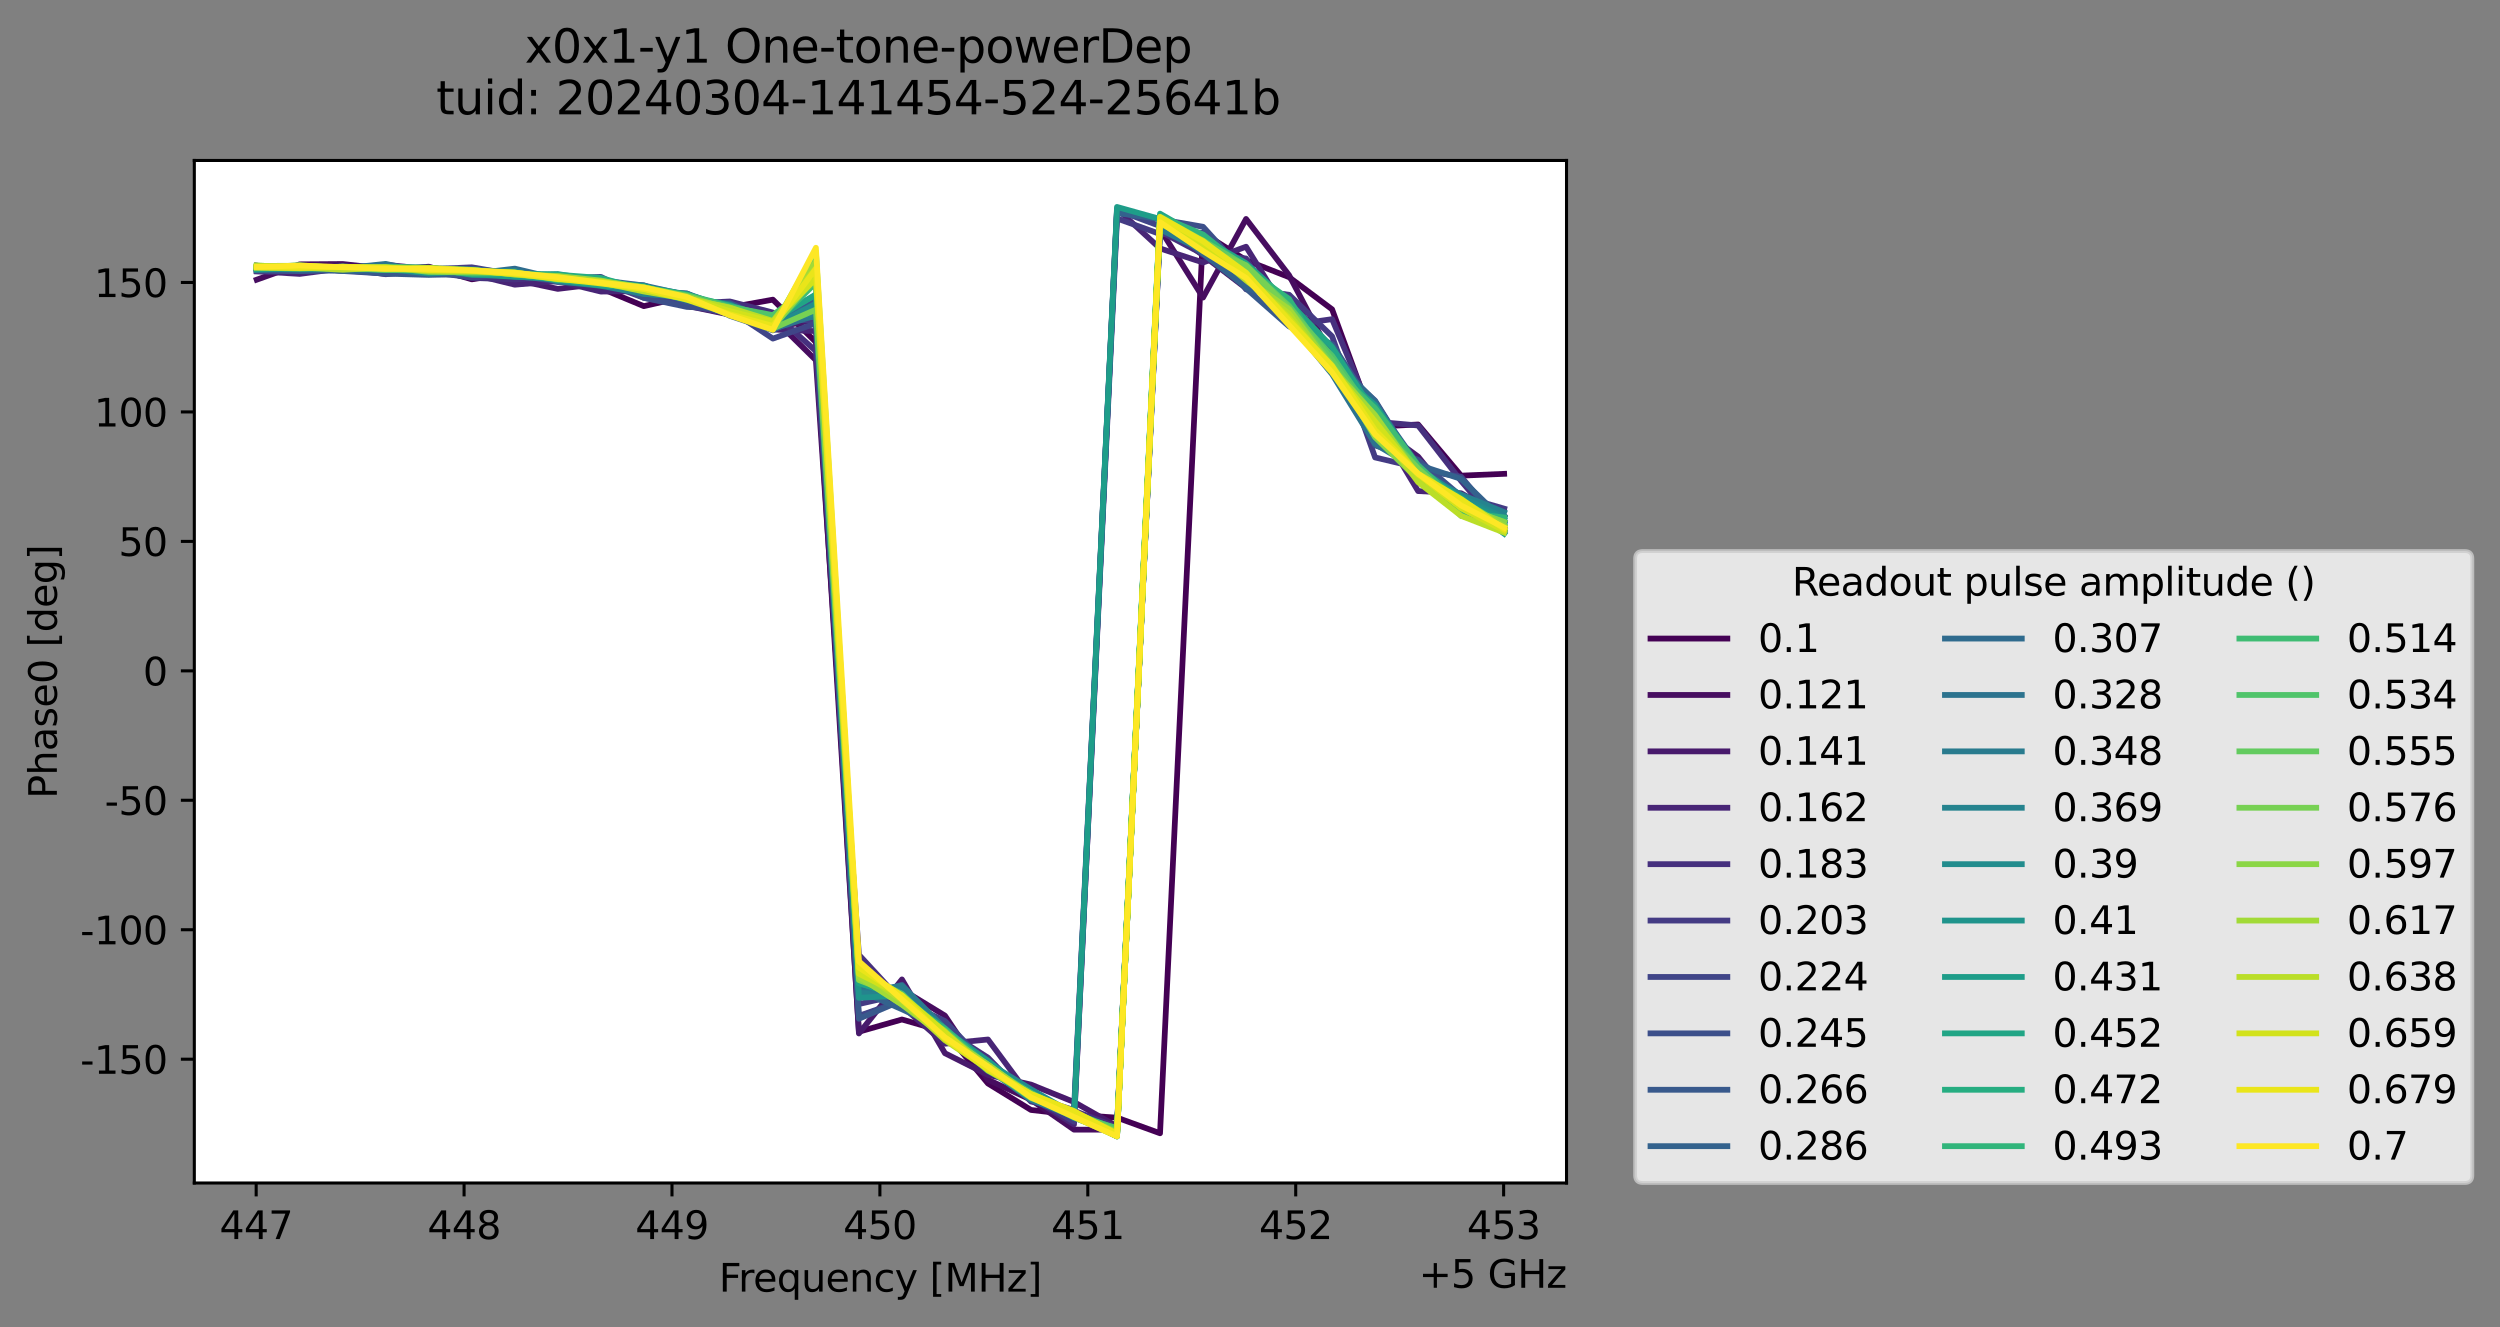 <?xml version="1.0" encoding="utf-8" standalone="no"?>
<!DOCTYPE svg PUBLIC "-//W3C//DTD SVG 1.1//EN"
  "http://www.w3.org/Graphics/SVG/1.1/DTD/svg11.dtd">
<svg xmlns:xlink="http://www.w3.org/1999/xlink" width="650.634pt" height="345.428pt" viewBox="0 0 650.634 345.428" xmlns="http://www.w3.org/2000/svg" version="1.1">
 <rect x="0" y="0" width="650.634" height="345.428" fill="#808080" stroke="none"/>
 <defs>
  <style type="text/css">*{stroke-linejoin: round; stroke-linecap: butt}</style>
 </defs>
 <g id="figure_1">
  <g id="patch_1">
   <path d="M 0 345.428 
L 650.634 345.428 
L 650.634 -0 
L 0 -0 
L 0 345.428 
z
" style="fill: none; opacity: 0"/>
  </g>
  <g id="axes_1">
   <g id="patch_2">
    <path d="M 50.573 307.872 
L 407.693 307.872 
L 407.693 41.76 
L 50.573 41.76 
z
" style="fill: #ffffff"/>
   </g>
   <g id="matplotlib.axis_1">
    <g id="xtick_1">
     <g id="line2d_1">
      <defs>
       <path id="mb2a3ff6f33" d="M 0 0 
L 0 3.5 
" style="stroke: #000000; stroke-width: 0.8"/>
      </defs>
      <g>
       <use xlink:href="#mb2a3ff6f33" x="66.669" y="307.872" style="stroke: #000000; stroke-width: 0.8"/>
      </g>
     </g>
     <g id="text_1">
      <!-- 447 -->
      <g transform="translate(57.125 322.47) scale(0.1 -0.1)">
       <defs>
        <path id="DejaVuSans-34" d="M 2419 4116 
L 825 1625 
L 2419 1625 
L 2419 4116 
z
M 2253 4666 
L 3047 4666 
L 3047 1625 
L 3713 1625 
L 3713 1100 
L 3047 1100 
L 3047 0 
L 2419 0 
L 2419 1100 
L 313 1100 
L 313 1709 
L 2253 4666 
z
" transform="scale(0.016)"/>
        <path id="DejaVuSans-37" d="M 525 4666 
L 3525 4666 
L 3525 4397 
L 1831 0 
L 1172 0 
L 2766 4134 
L 525 4134 
L 525 4666 
z
" transform="scale(0.016)"/>
       </defs>
       <use xlink:href="#DejaVuSans-34"/>
       <use xlink:href="#DejaVuSans-34" x="63.623"/>
       <use xlink:href="#DejaVuSans-37" x="127.246"/>
      </g>
     </g>
    </g>
    <g id="xtick_2">
     <g id="line2d_2">
      <g>
       <use xlink:href="#mb2a3ff6f33" x="120.778" y="307.872" style="stroke: #000000; stroke-width: 0.8"/>
      </g>
     </g>
     <g id="text_2">
      <!-- 448 -->
      <g transform="translate(111.234 322.47) scale(0.1 -0.1)">
       <defs>
        <path id="DejaVuSans-38" d="M 2034 2216 
Q 1584 2216 1326 1975 
Q 1069 1734 1069 1313 
Q 1069 891 1326 650 
Q 1584 409 2034 409 
Q 2484 409 2743 651 
Q 3003 894 3003 1313 
Q 3003 1734 2745 1975 
Q 2488 2216 2034 2216 
z
M 1403 2484 
Q 997 2584 770 2862 
Q 544 3141 544 3541 
Q 544 4100 942 4425 
Q 1341 4750 2034 4750 
Q 2731 4750 3128 4425 
Q 3525 4100 3525 3541 
Q 3525 3141 3298 2862 
Q 3072 2584 2669 2484 
Q 3125 2378 3379 2068 
Q 3634 1759 3634 1313 
Q 3634 634 3220 271 
Q 2806 -91 2034 -91 
Q 1263 -91 848 271 
Q 434 634 434 1313 
Q 434 1759 690 2068 
Q 947 2378 1403 2484 
z
M 1172 3481 
Q 1172 3119 1398 2916 
Q 1625 2713 2034 2713 
Q 2441 2713 2670 2916 
Q 2900 3119 2900 3481 
Q 2900 3844 2670 4047 
Q 2441 4250 2034 4250 
Q 1625 4250 1398 4047 
Q 1172 3844 1172 3481 
z
" transform="scale(0.016)"/>
       </defs>
       <use xlink:href="#DejaVuSans-34"/>
       <use xlink:href="#DejaVuSans-34" x="63.623"/>
       <use xlink:href="#DejaVuSans-38" x="127.246"/>
      </g>
     </g>
    </g>
    <g id="xtick_3">
     <g id="line2d_3">
      <g>
       <use xlink:href="#mb2a3ff6f33" x="174.887" y="307.872" style="stroke: #000000; stroke-width: 0.8"/>
      </g>
     </g>
     <g id="text_3">
      <!-- 449 -->
      <g transform="translate(165.343 322.47) scale(0.1 -0.1)">
       <defs>
        <path id="DejaVuSans-39" d="M 703 97 
L 703 672 
Q 941 559 1184 500 
Q 1428 441 1663 441 
Q 2288 441 2617 861 
Q 2947 1281 2994 2138 
Q 2813 1869 2534 1725 
Q 2256 1581 1919 1581 
Q 1219 1581 811 2004 
Q 403 2428 403 3163 
Q 403 3881 828 4315 
Q 1253 4750 1959 4750 
Q 2769 4750 3195 4129 
Q 3622 3509 3622 2328 
Q 3622 1225 3098 567 
Q 2575 -91 1691 -91 
Q 1453 -91 1209 -44 
Q 966 3 703 97 
z
M 1959 2075 
Q 2384 2075 2632 2365 
Q 2881 2656 2881 3163 
Q 2881 3666 2632 3958 
Q 2384 4250 1959 4250 
Q 1534 4250 1286 3958 
Q 1038 3666 1038 3163 
Q 1038 2656 1286 2365 
Q 1534 2075 1959 2075 
z
" transform="scale(0.016)"/>
       </defs>
       <use xlink:href="#DejaVuSans-34"/>
       <use xlink:href="#DejaVuSans-34" x="63.623"/>
       <use xlink:href="#DejaVuSans-39" x="127.246"/>
      </g>
     </g>
    </g>
    <g id="xtick_4">
     <g id="line2d_4">
      <g>
       <use xlink:href="#mb2a3ff6f33" x="228.996" y="307.872" style="stroke: #000000; stroke-width: 0.8"/>
      </g>
     </g>
     <g id="text_4">
      <!-- 450 -->
      <g transform="translate(219.453 322.47) scale(0.1 -0.1)">
       <defs>
        <path id="DejaVuSans-35" d="M 691 4666 
L 3169 4666 
L 3169 4134 
L 1269 4134 
L 1269 2991 
Q 1406 3038 1543 3061 
Q 1681 3084 1819 3084 
Q 2600 3084 3056 2656 
Q 3513 2228 3513 1497 
Q 3513 744 3044 326 
Q 2575 -91 1722 -91 
Q 1428 -91 1123 -41 
Q 819 9 494 109 
L 494 744 
Q 775 591 1075 516 
Q 1375 441 1709 441 
Q 2250 441 2565 725 
Q 2881 1009 2881 1497 
Q 2881 1984 2565 2268 
Q 2250 2553 1709 2553 
Q 1456 2553 1204 2497 
Q 953 2441 691 2322 
L 691 4666 
z
" transform="scale(0.016)"/>
        <path id="DejaVuSans-30" d="M 2034 4250 
Q 1547 4250 1301 3770 
Q 1056 3291 1056 2328 
Q 1056 1369 1301 889 
Q 1547 409 2034 409 
Q 2525 409 2770 889 
Q 3016 1369 3016 2328 
Q 3016 3291 2770 3770 
Q 2525 4250 2034 4250 
z
M 2034 4750 
Q 2819 4750 3233 4129 
Q 3647 3509 3647 2328 
Q 3647 1150 3233 529 
Q 2819 -91 2034 -91 
Q 1250 -91 836 529 
Q 422 1150 422 2328 
Q 422 3509 836 4129 
Q 1250 4750 2034 4750 
z
" transform="scale(0.016)"/>
       </defs>
       <use xlink:href="#DejaVuSans-34"/>
       <use xlink:href="#DejaVuSans-35" x="63.623"/>
       <use xlink:href="#DejaVuSans-30" x="127.246"/>
      </g>
     </g>
    </g>
    <g id="xtick_5">
     <g id="line2d_5">
      <g>
       <use xlink:href="#mb2a3ff6f33" x="283.105" y="307.872" style="stroke: #000000; stroke-width: 0.8"/>
      </g>
     </g>
     <g id="text_5">
      <!-- 451 -->
      <g transform="translate(273.562 322.47) scale(0.1 -0.1)">
       <defs>
        <path id="DejaVuSans-31" d="M 794 531 
L 1825 531 
L 1825 4091 
L 703 3866 
L 703 4441 
L 1819 4666 
L 2450 4666 
L 2450 531 
L 3481 531 
L 3481 0 
L 794 0 
L 794 531 
z
" transform="scale(0.016)"/>
       </defs>
       <use xlink:href="#DejaVuSans-34"/>
       <use xlink:href="#DejaVuSans-35" x="63.623"/>
       <use xlink:href="#DejaVuSans-31" x="127.246"/>
      </g>
     </g>
    </g>
    <g id="xtick_6">
     <g id="line2d_6">
      <g>
       <use xlink:href="#mb2a3ff6f33" x="337.214" y="307.872" style="stroke: #000000; stroke-width: 0.8"/>
      </g>
     </g>
     <g id="text_6">
      <!-- 452 -->
      <g transform="translate(327.671 322.47) scale(0.1 -0.1)">
       <defs>
        <path id="DejaVuSans-32" d="M 1228 531 
L 3431 531 
L 3431 0 
L 469 0 
L 469 531 
Q 828 903 1448 1529 
Q 2069 2156 2228 2338 
Q 2531 2678 2651 2914 
Q 2772 3150 2772 3378 
Q 2772 3750 2511 3984 
Q 2250 4219 1831 4219 
Q 1534 4219 1204 4116 
Q 875 4013 500 3803 
L 500 4441 
Q 881 4594 1212 4672 
Q 1544 4750 1819 4750 
Q 2544 4750 2975 4387 
Q 3406 4025 3406 3419 
Q 3406 3131 3298 2873 
Q 3191 2616 2906 2266 
Q 2828 2175 2409 1742 
Q 1991 1309 1228 531 
z
" transform="scale(0.016)"/>
       </defs>
       <use xlink:href="#DejaVuSans-34"/>
       <use xlink:href="#DejaVuSans-35" x="63.623"/>
       <use xlink:href="#DejaVuSans-32" x="127.246"/>
      </g>
     </g>
    </g>
    <g id="xtick_7">
     <g id="line2d_7">
      <g>
       <use xlink:href="#mb2a3ff6f33" x="391.324" y="307.872" style="stroke: #000000; stroke-width: 0.8"/>
      </g>
     </g>
     <g id="text_7">
      <!-- 453 -->
      <g transform="translate(381.78 322.47) scale(0.1 -0.1)">
       <defs>
        <path id="DejaVuSans-33" d="M 2597 2516 
Q 3050 2419 3304 2112 
Q 3559 1806 3559 1356 
Q 3559 666 3084 287 
Q 2609 -91 1734 -91 
Q 1441 -91 1130 -33 
Q 819 25 488 141 
L 488 750 
Q 750 597 1062 519 
Q 1375 441 1716 441 
Q 2309 441 2620 675 
Q 2931 909 2931 1356 
Q 2931 1769 2642 2001 
Q 2353 2234 1838 2234 
L 1294 2234 
L 1294 2753 
L 1863 2753 
Q 2328 2753 2575 2939 
Q 2822 3125 2822 3475 
Q 2822 3834 2567 4026 
Q 2313 4219 1838 4219 
Q 1578 4219 1281 4162 
Q 984 4106 628 3988 
L 628 4550 
Q 988 4650 1302 4700 
Q 1616 4750 1894 4750 
Q 2613 4750 3031 4423 
Q 3450 4097 3450 3541 
Q 3450 3153 3228 2886 
Q 3006 2619 2597 2516 
z
" transform="scale(0.016)"/>
       </defs>
       <use xlink:href="#DejaVuSans-34"/>
       <use xlink:href="#DejaVuSans-35" x="63.623"/>
       <use xlink:href="#DejaVuSans-33" x="127.246"/>
      </g>
     </g>
    </g>
    <g id="text_8">
     <!-- Frequency [MHz] -->
     <g transform="translate(187.115 336.149) scale(0.1 -0.1)">
      <defs>
       <path id="DejaVuSans-46" d="M 628 4666 
L 3309 4666 
L 3309 4134 
L 1259 4134 
L 1259 2759 
L 3109 2759 
L 3109 2228 
L 1259 2228 
L 1259 0 
L 628 0 
L 628 4666 
z
" transform="scale(0.016)"/>
       <path id="DejaVuSans-72" d="M 2631 2963 
Q 2534 3019 2420 3045 
Q 2306 3072 2169 3072 
Q 1681 3072 1420 2755 
Q 1159 2438 1159 1844 
L 1159 0 
L 581 0 
L 581 3500 
L 1159 3500 
L 1159 2956 
Q 1341 3275 1631 3429 
Q 1922 3584 2338 3584 
Q 2397 3584 2469 3576 
Q 2541 3569 2628 3553 
L 2631 2963 
z
" transform="scale(0.016)"/>
       <path id="DejaVuSans-65" d="M 3597 1894 
L 3597 1613 
L 953 1613 
Q 991 1019 1311 708 
Q 1631 397 2203 397 
Q 2534 397 2845 478 
Q 3156 559 3463 722 
L 3463 178 
Q 3153 47 2828 -22 
Q 2503 -91 2169 -91 
Q 1331 -91 842 396 
Q 353 884 353 1716 
Q 353 2575 817 3079 
Q 1281 3584 2069 3584 
Q 2775 3584 3186 3129 
Q 3597 2675 3597 1894 
z
M 3022 2063 
Q 3016 2534 2758 2815 
Q 2500 3097 2075 3097 
Q 1594 3097 1305 2825 
Q 1016 2553 972 2059 
L 3022 2063 
z
" transform="scale(0.016)"/>
       <path id="DejaVuSans-71" d="M 947 1747 
Q 947 1113 1208 752 
Q 1469 391 1925 391 
Q 2381 391 2643 752 
Q 2906 1113 2906 1747 
Q 2906 2381 2643 2742 
Q 2381 3103 1925 3103 
Q 1469 3103 1208 2742 
Q 947 2381 947 1747 
z
M 2906 525 
Q 2725 213 2448 61 
Q 2172 -91 1784 -91 
Q 1150 -91 751 415 
Q 353 922 353 1747 
Q 353 2572 751 3078 
Q 1150 3584 1784 3584 
Q 2172 3584 2448 3432 
Q 2725 3281 2906 2969 
L 2906 3500 
L 3481 3500 
L 3481 -1331 
L 2906 -1331 
L 2906 525 
z
" transform="scale(0.016)"/>
       <path id="DejaVuSans-75" d="M 544 1381 
L 544 3500 
L 1119 3500 
L 1119 1403 
Q 1119 906 1312 657 
Q 1506 409 1894 409 
Q 2359 409 2629 706 
Q 2900 1003 2900 1516 
L 2900 3500 
L 3475 3500 
L 3475 0 
L 2900 0 
L 2900 538 
Q 2691 219 2414 64 
Q 2138 -91 1772 -91 
Q 1169 -91 856 284 
Q 544 659 544 1381 
z
M 1991 3584 
L 1991 3584 
z
" transform="scale(0.016)"/>
       <path id="DejaVuSans-6e" d="M 3513 2113 
L 3513 0 
L 2938 0 
L 2938 2094 
Q 2938 2591 2744 2837 
Q 2550 3084 2163 3084 
Q 1697 3084 1428 2787 
Q 1159 2491 1159 1978 
L 1159 0 
L 581 0 
L 581 3500 
L 1159 3500 
L 1159 2956 
Q 1366 3272 1645 3428 
Q 1925 3584 2291 3584 
Q 2894 3584 3203 3211 
Q 3513 2838 3513 2113 
z
" transform="scale(0.016)"/>
       <path id="DejaVuSans-63" d="M 3122 3366 
L 3122 2828 
Q 2878 2963 2633 3030 
Q 2388 3097 2138 3097 
Q 1578 3097 1268 2742 
Q 959 2388 959 1747 
Q 959 1106 1268 751 
Q 1578 397 2138 397 
Q 2388 397 2633 464 
Q 2878 531 3122 666 
L 3122 134 
Q 2881 22 2623 -34 
Q 2366 -91 2075 -91 
Q 1284 -91 818 406 
Q 353 903 353 1747 
Q 353 2603 823 3093 
Q 1294 3584 2113 3584 
Q 2378 3584 2631 3529 
Q 2884 3475 3122 3366 
z
" transform="scale(0.016)"/>
       <path id="DejaVuSans-79" d="M 2059 -325 
Q 1816 -950 1584 -1140 
Q 1353 -1331 966 -1331 
L 506 -1331 
L 506 -850 
L 844 -850 
Q 1081 -850 1212 -737 
Q 1344 -625 1503 -206 
L 1606 56 
L 191 3500 
L 800 3500 
L 1894 763 
L 2988 3500 
L 3597 3500 
L 2059 -325 
z
" transform="scale(0.016)"/>
       <path id="DejaVuSans-20" transform="scale(0.016)"/>
       <path id="DejaVuSans-5b" d="M 550 4863 
L 1875 4863 
L 1875 4416 
L 1125 4416 
L 1125 -397 
L 1875 -397 
L 1875 -844 
L 550 -844 
L 550 4863 
z
" transform="scale(0.016)"/>
       <path id="DejaVuSans-4d" d="M 628 4666 
L 1569 4666 
L 2759 1491 
L 3956 4666 
L 4897 4666 
L 4897 0 
L 4281 0 
L 4281 4097 
L 3078 897 
L 2444 897 
L 1241 4097 
L 1241 0 
L 628 0 
L 628 4666 
z
" transform="scale(0.016)"/>
       <path id="DejaVuSans-48" d="M 628 4666 
L 1259 4666 
L 1259 2753 
L 3553 2753 
L 3553 4666 
L 4184 4666 
L 4184 0 
L 3553 0 
L 3553 2222 
L 1259 2222 
L 1259 0 
L 628 0 
L 628 4666 
z
" transform="scale(0.016)"/>
       <path id="DejaVuSans-7a" d="M 353 3500 
L 3084 3500 
L 3084 2975 
L 922 459 
L 3084 459 
L 3084 0 
L 275 0 
L 275 525 
L 2438 3041 
L 353 3041 
L 353 3500 
z
" transform="scale(0.016)"/>
       <path id="DejaVuSans-5d" d="M 1947 4863 
L 1947 -844 
L 622 -844 
L 622 -397 
L 1369 -397 
L 1369 4416 
L 622 4416 
L 622 4863 
L 1947 4863 
z
" transform="scale(0.016)"/>
      </defs>
      <use xlink:href="#DejaVuSans-46"/>
      <use xlink:href="#DejaVuSans-72" x="50.27"/>
      <use xlink:href="#DejaVuSans-65" x="89.133"/>
      <use xlink:href="#DejaVuSans-71" x="150.656"/>
      <use xlink:href="#DejaVuSans-75" x="214.133"/>
      <use xlink:href="#DejaVuSans-65" x="277.512"/>
      <use xlink:href="#DejaVuSans-6e" x="339.035"/>
      <use xlink:href="#DejaVuSans-63" x="402.414"/>
      <use xlink:href="#DejaVuSans-79" x="457.395"/>
      <use xlink:href="#DejaVuSans-20" x="516.574"/>
      <use xlink:href="#DejaVuSans-5b" x="548.361"/>
      <use xlink:href="#DejaVuSans-4d" x="587.375"/>
      <use xlink:href="#DejaVuSans-48" x="673.654"/>
      <use xlink:href="#DejaVuSans-7a" x="748.85"/>
      <use xlink:href="#DejaVuSans-5d" x="801.34"/>
     </g>
    </g>
    <g id="text_9">
     <!-- +5 GHz -->
     <g transform="translate(369.256 335.149) scale(0.1 -0.1)">
      <defs>
       <path id="DejaVuSans-2b" d="M 2944 4013 
L 2944 2272 
L 4684 2272 
L 4684 1741 
L 2944 1741 
L 2944 0 
L 2419 0 
L 2419 1741 
L 678 1741 
L 678 2272 
L 2419 2272 
L 2419 4013 
L 2944 4013 
z
" transform="scale(0.016)"/>
       <path id="DejaVuSans-47" d="M 3809 666 
L 3809 1919 
L 2778 1919 
L 2778 2438 
L 4434 2438 
L 4434 434 
Q 4069 175 3628 42 
Q 3188 -91 2688 -91 
Q 1594 -91 976 548 
Q 359 1188 359 2328 
Q 359 3472 976 4111 
Q 1594 4750 2688 4750 
Q 3144 4750 3555 4637 
Q 3966 4525 4313 4306 
L 4313 3634 
Q 3963 3931 3569 4081 
Q 3175 4231 2741 4231 
Q 1884 4231 1454 3753 
Q 1025 3275 1025 2328 
Q 1025 1384 1454 906 
Q 1884 428 2741 428 
Q 3075 428 3337 486 
Q 3600 544 3809 666 
z
" transform="scale(0.016)"/>
      </defs>
      <use xlink:href="#DejaVuSans-2b"/>
      <use xlink:href="#DejaVuSans-35" x="83.789"/>
      <use xlink:href="#DejaVuSans-20" x="147.412"/>
      <use xlink:href="#DejaVuSans-47" x="179.199"/>
      <use xlink:href="#DejaVuSans-48" x="256.689"/>
      <use xlink:href="#DejaVuSans-7a" x="331.885"/>
     </g>
    </g>
   </g>
   <g id="matplotlib.axis_2">
    <g id="ytick_1">
     <g id="line2d_8">
      <defs>
       <path id="me88ca510c9" d="M 0 0 
L -3.5 0 
" style="stroke: #000000; stroke-width: 0.8"/>
      </defs>
      <g>
       <use xlink:href="#me88ca510c9" x="50.573" y="275.664" style="stroke: #000000; stroke-width: 0.8"/>
      </g>
     </g>
     <g id="text_10">
      <!-- -150 -->
      <g transform="translate(20.878 279.463) scale(0.1 -0.1)">
       <defs>
        <path id="DejaVuSans-2d" d="M 313 2009 
L 1997 2009 
L 1997 1497 
L 313 1497 
L 313 2009 
z
" transform="scale(0.016)"/>
       </defs>
       <use xlink:href="#DejaVuSans-2d"/>
       <use xlink:href="#DejaVuSans-31" x="36.084"/>
       <use xlink:href="#DejaVuSans-35" x="99.707"/>
       <use xlink:href="#DejaVuSans-30" x="163.33"/>
      </g>
     </g>
    </g>
    <g id="ytick_2">
     <g id="line2d_9">
      <g>
       <use xlink:href="#me88ca510c9" x="50.573" y="241.972" style="stroke: #000000; stroke-width: 0.8"/>
      </g>
     </g>
     <g id="text_11">
      <!-- -100 -->
      <g transform="translate(20.878 245.771) scale(0.1 -0.1)">
       <use xlink:href="#DejaVuSans-2d"/>
       <use xlink:href="#DejaVuSans-31" x="36.084"/>
       <use xlink:href="#DejaVuSans-30" x="99.707"/>
       <use xlink:href="#DejaVuSans-30" x="163.33"/>
      </g>
     </g>
    </g>
    <g id="ytick_3">
     <g id="line2d_10">
      <g>
       <use xlink:href="#me88ca510c9" x="50.573" y="208.28" style="stroke: #000000; stroke-width: 0.8"/>
      </g>
     </g>
     <g id="text_12">
      <!-- -50 -->
      <g transform="translate(27.241 212.08) scale(0.1 -0.1)">
       <use xlink:href="#DejaVuSans-2d"/>
       <use xlink:href="#DejaVuSans-35" x="36.084"/>
       <use xlink:href="#DejaVuSans-30" x="99.707"/>
      </g>
     </g>
    </g>
    <g id="ytick_4">
     <g id="line2d_11">
      <g>
       <use xlink:href="#me88ca510c9" x="50.573" y="174.589" style="stroke: #000000; stroke-width: 0.8"/>
      </g>
     </g>
     <g id="text_13">
      <!-- 0 -->
      <g transform="translate(37.211 178.388) scale(0.1 -0.1)">
       <use xlink:href="#DejaVuSans-30"/>
      </g>
     </g>
    </g>
    <g id="ytick_5">
     <g id="line2d_12">
      <g>
       <use xlink:href="#me88ca510c9" x="50.573" y="140.897" style="stroke: #000000; stroke-width: 0.8"/>
      </g>
     </g>
     <g id="text_14">
      <!-- 50 -->
      <g transform="translate(30.848 144.696) scale(0.1 -0.1)">
       <use xlink:href="#DejaVuSans-35"/>
       <use xlink:href="#DejaVuSans-30" x="63.623"/>
      </g>
     </g>
    </g>
    <g id="ytick_6">
     <g id="line2d_13">
      <g>
       <use xlink:href="#me88ca510c9" x="50.573" y="107.205" style="stroke: #000000; stroke-width: 0.8"/>
      </g>
     </g>
     <g id="text_15">
      <!-- 100 -->
      <g transform="translate(24.486 111.004) scale(0.1 -0.1)">
       <use xlink:href="#DejaVuSans-31"/>
       <use xlink:href="#DejaVuSans-30" x="63.623"/>
       <use xlink:href="#DejaVuSans-30" x="127.246"/>
      </g>
     </g>
    </g>
    <g id="ytick_7">
     <g id="line2d_14">
      <g>
       <use xlink:href="#me88ca510c9" x="50.573" y="73.513" style="stroke: #000000; stroke-width: 0.8"/>
      </g>
     </g>
     <g id="text_16">
      <!-- 150 -->
      <g transform="translate(24.486 77.313) scale(0.1 -0.1)">
       <use xlink:href="#DejaVuSans-31"/>
       <use xlink:href="#DejaVuSans-35" x="63.623"/>
       <use xlink:href="#DejaVuSans-30" x="127.246"/>
      </g>
     </g>
    </g>
    <g id="text_17">
     <!-- Phase0 [deg] -->
     <g transform="translate(14.798 207.842) rotate(-90) scale(0.1 -0.1)">
      <defs>
       <path id="DejaVuSans-50" d="M 1259 4147 
L 1259 2394 
L 2053 2394 
Q 2494 2394 2734 2622 
Q 2975 2850 2975 3272 
Q 2975 3691 2734 3919 
Q 2494 4147 2053 4147 
L 1259 4147 
z
M 628 4666 
L 2053 4666 
Q 2838 4666 3239 4311 
Q 3641 3956 3641 3272 
Q 3641 2581 3239 2228 
Q 2838 1875 2053 1875 
L 1259 1875 
L 1259 0 
L 628 0 
L 628 4666 
z
" transform="scale(0.016)"/>
       <path id="DejaVuSans-68" d="M 3513 2113 
L 3513 0 
L 2938 0 
L 2938 2094 
Q 2938 2591 2744 2837 
Q 2550 3084 2163 3084 
Q 1697 3084 1428 2787 
Q 1159 2491 1159 1978 
L 1159 0 
L 581 0 
L 581 4863 
L 1159 4863 
L 1159 2956 
Q 1366 3272 1645 3428 
Q 1925 3584 2291 3584 
Q 2894 3584 3203 3211 
Q 3513 2838 3513 2113 
z
" transform="scale(0.016)"/>
       <path id="DejaVuSans-61" d="M 2194 1759 
Q 1497 1759 1228 1600 
Q 959 1441 959 1056 
Q 959 750 1161 570 
Q 1363 391 1709 391 
Q 2188 391 2477 730 
Q 2766 1069 2766 1631 
L 2766 1759 
L 2194 1759 
z
M 3341 1997 
L 3341 0 
L 2766 0 
L 2766 531 
Q 2569 213 2275 61 
Q 1981 -91 1556 -91 
Q 1019 -91 701 211 
Q 384 513 384 1019 
Q 384 1609 779 1909 
Q 1175 2209 1959 2209 
L 2766 2209 
L 2766 2266 
Q 2766 2663 2505 2880 
Q 2244 3097 1772 3097 
Q 1472 3097 1187 3025 
Q 903 2953 641 2809 
L 641 3341 
Q 956 3463 1253 3523 
Q 1550 3584 1831 3584 
Q 2591 3584 2966 3190 
Q 3341 2797 3341 1997 
z
" transform="scale(0.016)"/>
       <path id="DejaVuSans-73" d="M 2834 3397 
L 2834 2853 
Q 2591 2978 2328 3040 
Q 2066 3103 1784 3103 
Q 1356 3103 1142 2972 
Q 928 2841 928 2578 
Q 928 2378 1081 2264 
Q 1234 2150 1697 2047 
L 1894 2003 
Q 2506 1872 2764 1633 
Q 3022 1394 3022 966 
Q 3022 478 2636 193 
Q 2250 -91 1575 -91 
Q 1294 -91 989 -36 
Q 684 19 347 128 
L 347 722 
Q 666 556 975 473 
Q 1284 391 1588 391 
Q 1994 391 2212 530 
Q 2431 669 2431 922 
Q 2431 1156 2273 1281 
Q 2116 1406 1581 1522 
L 1381 1569 
Q 847 1681 609 1914 
Q 372 2147 372 2553 
Q 372 3047 722 3315 
Q 1072 3584 1716 3584 
Q 2034 3584 2315 3537 
Q 2597 3491 2834 3397 
z
" transform="scale(0.016)"/>
       <path id="DejaVuSans-64" d="M 2906 2969 
L 2906 4863 
L 3481 4863 
L 3481 0 
L 2906 0 
L 2906 525 
Q 2725 213 2448 61 
Q 2172 -91 1784 -91 
Q 1150 -91 751 415 
Q 353 922 353 1747 
Q 353 2572 751 3078 
Q 1150 3584 1784 3584 
Q 2172 3584 2448 3432 
Q 2725 3281 2906 2969 
z
M 947 1747 
Q 947 1113 1208 752 
Q 1469 391 1925 391 
Q 2381 391 2643 752 
Q 2906 1113 2906 1747 
Q 2906 2381 2643 2742 
Q 2381 3103 1925 3103 
Q 1469 3103 1208 2742 
Q 947 2381 947 1747 
z
" transform="scale(0.016)"/>
       <path id="DejaVuSans-67" d="M 2906 1791 
Q 2906 2416 2648 2759 
Q 2391 3103 1925 3103 
Q 1463 3103 1205 2759 
Q 947 2416 947 1791 
Q 947 1169 1205 825 
Q 1463 481 1925 481 
Q 2391 481 2648 825 
Q 2906 1169 2906 1791 
z
M 3481 434 
Q 3481 -459 3084 -895 
Q 2688 -1331 1869 -1331 
Q 1566 -1331 1297 -1286 
Q 1028 -1241 775 -1147 
L 775 -588 
Q 1028 -725 1275 -790 
Q 1522 -856 1778 -856 
Q 2344 -856 2625 -561 
Q 2906 -266 2906 331 
L 2906 616 
Q 2728 306 2450 153 
Q 2172 0 1784 0 
Q 1141 0 747 490 
Q 353 981 353 1791 
Q 353 2603 747 3093 
Q 1141 3584 1784 3584 
Q 2172 3584 2450 3431 
Q 2728 3278 2906 2969 
L 2906 3500 
L 3481 3500 
L 3481 434 
z
" transform="scale(0.016)"/>
      </defs>
      <use xlink:href="#DejaVuSans-50"/>
      <use xlink:href="#DejaVuSans-68" x="60.303"/>
      <use xlink:href="#DejaVuSans-61" x="123.682"/>
      <use xlink:href="#DejaVuSans-73" x="184.961"/>
      <use xlink:href="#DejaVuSans-65" x="237.061"/>
      <use xlink:href="#DejaVuSans-30" x="298.584"/>
      <use xlink:href="#DejaVuSans-20" x="362.207"/>
      <use xlink:href="#DejaVuSans-5b" x="393.994"/>
      <use xlink:href="#DejaVuSans-64" x="433.008"/>
      <use xlink:href="#DejaVuSans-65" x="496.484"/>
      <use xlink:href="#DejaVuSans-67" x="558.008"/>
      <use xlink:href="#DejaVuSans-5d" x="621.484"/>
     </g>
    </g>
   </g>
   <g id="line2d_15">
    <path d="M 66.806 69.954 
L 78.001 71.001 
L 89.196 69.322 
L 100.391 70.256 
L 111.586 69.409 
L 122.781 72.702 
L 133.976 70.872 
L 145.171 72.118 
L 156.366 75.028 
L 167.561 79.675 
L 178.756 77.129 
L 189.951 80.003 
L 201.146 77.988 
L 212.341 89.038 
L 223.536 268.512 
L 234.731 265.326 
L 245.926 268.531 
L 257.121 281.981 
L 268.316 288.871 
L 279.511 290.139 
L 290.706 290.873 
L 301.901 294.938 
L 313.096 60.633 
L 324.291 67.723 
L 335.486 72.133 
L 346.681 80.51 
L 357.876 111.047 
L 369.071 110.472 
L 380.266 123.79 
L 391.461 123.315 
" clip-path="url(#p1b89751959)" style="fill: none; stroke: #440154; stroke-width: 1.5; stroke-linecap: square"/>
   </g>
   <g id="line2d_16">
    <path d="M 66.806 72.795 
L 78.001 68.791 
L 89.196 68.709 
L 100.391 69.96 
L 111.586 70.565 
L 122.781 72.103 
L 133.976 71.687 
L 145.171 72.624 
L 156.366 75.447 
L 167.561 75.86 
L 178.756 79.58 
L 189.951 81.902 
L 201.146 82.724 
L 212.341 93.736 
L 223.536 257.666 
L 234.731 257.503 
L 245.926 264.322 
L 257.121 281.007 
L 268.316 286.212 
L 279.511 293.994 
L 290.706 294.006 
L 301.901 59.598 
L 313.096 77.443 
L 324.291 56.986 
L 335.486 71.626 
L 346.681 93.016 
L 357.876 115.379 
L 369.071 120.526 
L 380.266 132.05 
L 391.461 138.251 
" clip-path="url(#p1b89751959)" style="fill: none; stroke: #470d60; stroke-width: 1.5; stroke-linecap: square"/>
   </g>
   <g id="line2d_17">
    <path d="M 66.806 69.114 
L 78.001 70.906 
L 89.196 69.865 
L 100.391 69.873 
L 111.586 69.617 
L 122.781 71.065 
L 133.976 72.818 
L 145.171 75.184 
L 156.366 73.836 
L 167.561 74.59 
L 178.756 77.772 
L 189.951 80.274 
L 201.146 85.302 
L 212.341 83.225 
L 223.536 268.96 
L 234.731 254.9 
L 245.926 274.106 
L 257.121 279.742 
L 268.316 282.27 
L 279.511 286.802 
L 290.706 293.134 
L 301.901 58.099 
L 313.096 66.453 
L 324.291 75.017 
L 335.486 76.859 
L 346.681 92.882 
L 357.876 110.618 
L 369.071 118.836 
L 380.266 132.651 
L 391.461 132.802 
" clip-path="url(#p1b89751959)" style="fill: none; stroke: #481a6c; stroke-width: 1.5; stroke-linecap: square"/>
   </g>
   <g id="line2d_18">
    <path d="M 66.806 70.61 
L 78.001 71.286 
L 89.196 69.815 
L 100.391 68.895 
L 111.586 70.064 
L 122.781 71.337 
L 133.976 74.094 
L 145.171 73.142 
L 156.366 75.882 
L 167.561 75.753 
L 178.756 76.38 
L 189.951 81.66 
L 201.146 85.771 
L 212.341 86.178 
L 223.536 258.474 
L 234.731 261.833 
L 245.926 271.634 
L 257.121 270.531 
L 268.316 285.645 
L 279.511 292.642 
L 290.706 54.36 
L 301.901 64.656 
L 313.096 68.325 
L 324.291 64.209 
L 335.486 82.281 
L 346.681 92.328 
L 357.876 109.127 
L 369.071 127.809 
L 380.266 128.369 
L 391.461 134.515 
" clip-path="url(#p1b89751959)" style="fill: none; stroke: #482576; stroke-width: 1.5; stroke-linecap: square"/>
   </g>
   <g id="line2d_19">
    <path d="M 66.806 69.654 
L 78.001 69.832 
L 89.196 69.741 
L 100.391 71.376 
L 111.586 70.185 
L 122.781 72.327 
L 133.976 72.711 
L 145.171 72 
L 156.366 73.219 
L 167.561 75.345 
L 178.756 79.013 
L 189.951 78.457 
L 201.146 81.334 
L 212.341 91.375 
L 223.536 248.496 
L 234.731 260.643 
L 245.926 268.088 
L 257.121 275.261 
L 268.316 286.683 
L 279.511 289.067 
L 290.706 293.37 
L 301.901 60.212 
L 313.096 66.152 
L 324.291 67.27 
L 335.486 84.659 
L 346.681 83.06 
L 357.876 109.721 
L 369.071 110.737 
L 380.266 125.183 
L 391.461 138.372 
" clip-path="url(#p1b89751959)" style="fill: none; stroke: #46307e; stroke-width: 1.5; stroke-linecap: square"/>
   </g>
   <g id="line2d_20">
    <path d="M 66.806 70.608 
L 78.001 70.485 
L 89.196 70.114 
L 100.391 70.717 
L 111.586 70.069 
L 122.781 69.563 
L 133.976 71.487 
L 145.171 73.398 
L 156.366 73.306 
L 167.561 77.516 
L 178.756 79.525 
L 189.951 81.673 
L 201.146 83.243 
L 212.341 83.354 
L 223.536 261.305 
L 234.731 258.763 
L 245.926 269.036 
L 257.121 278.181 
L 268.316 285.341 
L 279.511 291.951 
L 290.706 56.859 
L 301.901 60.907 
L 313.096 60.541 
L 324.291 75.306 
L 335.486 76.709 
L 346.681 87.533 
L 357.876 119.054 
L 369.071 121.703 
L 380.266 129.146 
L 391.461 132.376 
" clip-path="url(#p1b89751959)" style="fill: none; stroke: #443b84; stroke-width: 1.5; stroke-linecap: square"/>
   </g>
   <g id="line2d_21">
    <path d="M 66.806 70.004 
L 78.001 69.15 
L 89.196 70.532 
L 100.391 71.202 
L 111.586 70.743 
L 122.781 72.227 
L 133.976 71.282 
L 145.171 71.608 
L 156.366 73.7 
L 167.561 75.462 
L 178.756 79.241 
L 189.951 80.692 
L 201.146 88.12 
L 212.341 84.139 
L 223.536 264.385 
L 234.731 260.43 
L 245.926 265.729 
L 257.121 277.432 
L 268.316 285.462 
L 279.511 288.889 
L 290.706 54.691 
L 301.901 58.835 
L 313.096 62.698 
L 324.291 70.58 
L 335.486 81.056 
L 346.681 93.947 
L 357.876 104.281 
L 369.071 122.227 
L 380.266 124.094 
L 391.461 137.364 
" clip-path="url(#p1b89751959)" style="fill: none; stroke: #404588; stroke-width: 1.5; stroke-linecap: square"/>
   </g>
   <g id="line2d_22">
    <path d="M 66.806 69.477 
L 78.001 70.072 
L 89.196 70.507 
L 100.391 70.416 
L 111.586 71.345 
L 122.781 71.516 
L 133.976 71.09 
L 145.171 72.422 
L 156.366 72.051 
L 167.561 77.512 
L 178.756 79.876 
L 189.951 80.428 
L 201.146 84.897 
L 212.341 77.822 
L 223.536 259.59 
L 234.731 256.277 
L 245.926 268.62 
L 257.121 276.844 
L 268.316 283.82 
L 279.511 290.415 
L 290.706 55.156 
L 301.901 57.066 
L 313.096 59.017 
L 324.291 71.311 
L 335.486 83.263 
L 346.681 91.277 
L 357.876 115.923 
L 369.071 119.661 
L 380.266 129.169 
L 391.461 134.445 
" clip-path="url(#p1b89751959)" style="fill: none; stroke: #3c4f8a; stroke-width: 1.5; stroke-linecap: square"/>
   </g>
   <g id="line2d_23">
    <path d="M 66.806 70.31 
L 78.001 70.56 
L 89.196 70.31 
L 100.391 71.219 
L 111.586 71.546 
L 122.781 71.21 
L 133.976 70.538 
L 145.171 72.958 
L 156.366 73.788 
L 167.561 74.25 
L 178.756 78.573 
L 189.951 78.867 
L 201.146 83.94 
L 212.341 78.667 
L 223.536 265.133 
L 234.731 260.372 
L 245.926 269.226 
L 257.121 276.08 
L 268.316 285.225 
L 279.511 290.007 
L 290.706 295.69 
L 301.901 57.477 
L 313.096 61.509 
L 324.291 75.076 
L 335.486 84.948 
L 346.681 89.559 
L 357.876 106.963 
L 369.071 122.596 
L 380.266 132.944 
L 391.461 136.034 
" clip-path="url(#p1b89751959)" style="fill: none; stroke: #38598c; stroke-width: 1.5; stroke-linecap: square"/>
   </g>
   <g id="line2d_24">
    <path d="M 66.806 69.292 
L 78.001 70.363 
L 89.196 69.982 
L 100.391 70.241 
L 111.586 69.856 
L 122.781 70.001 
L 133.976 71.096 
L 145.171 72.194 
L 156.366 72.934 
L 167.561 74.302 
L 178.756 76.789 
L 189.951 82.2 
L 201.146 85.975 
L 212.341 79.802 
L 223.536 257.792 
L 234.731 262.667 
L 245.926 267.877 
L 257.121 276.834 
L 268.316 285.519 
L 279.511 290.158 
L 290.706 55.473 
L 301.901 56.935 
L 313.096 66.058 
L 324.291 74.803 
L 335.486 78.814 
L 346.681 97.118 
L 357.876 105.091 
L 369.071 120.952 
L 380.266 124.661 
L 391.461 135.57 
" clip-path="url(#p1b89751959)" style="fill: none; stroke: #33628d; stroke-width: 1.5; stroke-linecap: square"/>
   </g>
   <g id="line2d_25">
    <path d="M 66.806 69.562 
L 78.001 69.465 
L 89.196 70.489 
L 100.391 70.206 
L 111.586 70.233 
L 122.781 71.256 
L 133.976 69.91 
L 145.171 72.564 
L 156.366 73.585 
L 167.561 75.21 
L 178.756 78.053 
L 189.951 81.967 
L 201.146 82.684 
L 212.341 79.767 
L 223.536 255.771 
L 234.731 259.214 
L 245.926 267.659 
L 257.121 277.554 
L 268.316 284.42 
L 279.511 290.142 
L 290.706 294.753 
L 301.901 57.259 
L 313.096 64.402 
L 324.291 71.511 
L 335.486 84.141 
L 346.681 93.131 
L 357.876 104.475 
L 369.071 122.793 
L 380.266 134.228 
L 391.461 136.775 
" clip-path="url(#p1b89751959)" style="fill: none; stroke: #2f6b8e; stroke-width: 1.5; stroke-linecap: square"/>
   </g>
   <g id="line2d_26">
    <path d="M 66.806 69.957 
L 78.001 69.989 
L 89.196 69.841 
L 100.391 68.675 
L 111.586 71.059 
L 122.781 70.182 
L 133.976 71.143 
L 145.171 71.872 
L 156.366 73.573 
L 167.561 76.227 
L 178.756 76.411 
L 189.951 80.407 
L 201.146 85.628 
L 212.341 82.053 
L 223.536 256.858 
L 234.731 257.942 
L 245.926 267.689 
L 257.121 277.744 
L 268.316 284.682 
L 279.511 290.627 
L 290.706 295.59 
L 301.901 58.563 
L 313.096 61.171 
L 324.291 71.083 
L 335.486 83.774 
L 346.681 97.392 
L 357.876 115.57 
L 369.071 122.274 
L 380.266 134.044 
L 391.461 134.533 
" clip-path="url(#p1b89751959)" style="fill: none; stroke: #2c738e; stroke-width: 1.5; stroke-linecap: square"/>
   </g>
   <g id="line2d_27">
    <path d="M 66.806 69.827 
L 78.001 69.247 
L 89.196 70.021 
L 100.391 69.804 
L 111.586 69.8 
L 122.781 71.092 
L 133.976 71.968 
L 145.171 72.816 
L 156.366 73.535 
L 167.561 76.414 
L 178.756 77.529 
L 189.951 81.138 
L 201.146 83.499 
L 212.341 82.425 
L 223.536 258.448 
L 234.731 256.502 
L 245.926 267.701 
L 257.121 278.249 
L 268.316 286.259 
L 279.511 290.573 
L 290.706 294.3 
L 301.901 59.674 
L 313.096 65.258 
L 324.291 71.801 
L 335.486 81.924 
L 346.681 96.852 
L 357.876 112.006 
L 369.071 122.308 
L 380.266 129.985 
L 391.461 136.226 
" clip-path="url(#p1b89751959)" style="fill: none; stroke: #297b8e; stroke-width: 1.5; stroke-linecap: square"/>
   </g>
   <g id="line2d_28">
    <path d="M 66.806 69.798 
L 78.001 69.993 
L 89.196 70.052 
L 100.391 70.139 
L 111.586 70.419 
L 122.781 70.671 
L 133.976 70.464 
L 145.171 73.261 
L 156.366 74.381 
L 167.561 76.505 
L 178.756 77.196 
L 189.951 81.49 
L 201.146 82.853 
L 212.341 81.747 
L 223.536 258.327 
L 234.731 259.889 
L 245.926 269.553 
L 257.121 277.404 
L 268.316 283.874 
L 279.511 290.964 
L 290.706 294.752 
L 301.901 57.506 
L 313.096 64.437 
L 324.291 69.788 
L 335.486 80.667 
L 346.681 93.654 
L 357.876 108.569 
L 369.071 122.997 
L 380.266 128.711 
L 391.461 133.3 
" clip-path="url(#p1b89751959)" style="fill: none; stroke: #25838e; stroke-width: 1.5; stroke-linecap: square"/>
   </g>
   <g id="line2d_29">
    <path d="M 66.806 70.118 
L 78.001 69.894 
L 89.196 69.338 
L 100.391 69.965 
L 111.586 71.206 
L 122.781 70.607 
L 133.976 71.367 
L 145.171 71.549 
L 156.366 73.352 
L 167.561 75.418 
L 178.756 77.432 
L 189.951 79.247 
L 201.146 84.999 
L 212.341 78.979 
L 223.536 254.795 
L 234.731 258.788 
L 245.926 268.335 
L 257.121 276.593 
L 268.316 283.499 
L 279.511 289.895 
L 290.706 295.776 
L 301.901 57.391 
L 313.096 62.794 
L 324.291 72.45 
L 335.486 79.938 
L 346.681 95.092 
L 357.876 111.275 
L 369.071 121.796 
L 380.266 129.388 
L 391.461 134.766 
" clip-path="url(#p1b89751959)" style="fill: none; stroke: #228c8d; stroke-width: 1.5; stroke-linecap: square"/>
   </g>
   <g id="line2d_30">
    <path d="M 66.806 70.156 
L 78.001 69.871 
L 89.196 69.921 
L 100.391 69.402 
L 111.586 69.757 
L 122.781 71.522 
L 133.976 71.568 
L 145.171 71.317 
L 156.366 73.164 
L 167.561 74.686 
L 178.756 76.562 
L 189.951 80.414 
L 201.146 82.748 
L 212.341 76.829 
L 223.536 259.695 
L 234.731 259.083 
L 245.926 268.057 
L 257.121 276.053 
L 268.316 285.007 
L 279.511 289.334 
L 290.706 295.334 
L 301.901 56.156 
L 313.096 62.969 
L 324.291 71.217 
L 335.486 78.215 
L 346.681 93.095 
L 357.876 110.797 
L 369.071 125.054 
L 380.266 130.224 
L 391.461 135.236 
" clip-path="url(#p1b89751959)" style="fill: none; stroke: #1f948c; stroke-width: 1.5; stroke-linecap: square"/>
   </g>
   <g id="line2d_31">
    <path d="M 66.806 69.708 
L 78.001 69.575 
L 89.196 70.013 
L 100.391 69.565 
L 111.586 69.915 
L 122.781 71.363 
L 133.976 72.032 
L 145.171 72.385 
L 156.366 73.589 
L 167.561 74.381 
L 178.756 77.822 
L 189.951 79.59 
L 201.146 84.042 
L 212.341 72.717 
L 223.536 255.85 
L 234.731 259.226 
L 245.926 269.144 
L 257.121 276.233 
L 268.316 285.469 
L 279.511 290.853 
L 290.706 53.856 
L 301.901 56.993 
L 313.096 61.645 
L 324.291 69.363 
L 335.486 80.022 
L 346.681 95.886 
L 357.876 105.421 
L 369.071 121.491 
L 380.266 130.648 
L 391.461 138.9 
" clip-path="url(#p1b89751959)" style="fill: none; stroke: #1e9d89; stroke-width: 1.5; stroke-linecap: square"/>
   </g>
   <g id="line2d_32">
    <path d="M 66.806 69.966 
L 78.001 69.5 
L 89.196 69.957 
L 100.391 69.545 
L 111.586 70.921 
L 122.781 70.546 
L 133.976 71.114 
L 145.171 72.785 
L 156.366 74.306 
L 167.561 74.947 
L 178.756 76.628 
L 189.951 80.74 
L 201.146 83.443 
L 212.341 76.595 
L 223.536 255.913 
L 234.731 259.24 
L 245.926 268.967 
L 257.121 277.486 
L 268.316 284.476 
L 279.511 289.863 
L 290.706 294.027 
L 301.901 55.604 
L 313.096 62.061 
L 324.291 68.503 
L 335.486 78.666 
L 346.681 90.316 
L 357.876 107.69 
L 369.071 121.567 
L 380.266 130.85 
L 391.461 135.841 
" clip-path="url(#p1b89751959)" style="fill: none; stroke: #21a585; stroke-width: 1.5; stroke-linecap: square"/>
   </g>
   <g id="line2d_33">
    <path d="M 66.806 69.749 
L 78.001 69.396 
L 89.196 69.749 
L 100.391 69.518 
L 111.586 69.648 
L 122.781 70.964 
L 133.976 71.23 
L 145.171 71.492 
L 156.366 72.341 
L 167.561 75.383 
L 178.756 78.062 
L 189.951 80.396 
L 201.146 85.021 
L 212.341 69.764 
L 223.536 254.104 
L 234.731 259.425 
L 245.926 269.991 
L 257.121 277.859 
L 268.316 284.973 
L 279.511 290.442 
L 290.706 295.752 
L 301.901 57.26 
L 313.096 63.539 
L 324.291 69.165 
L 335.486 82.413 
L 346.681 96.94 
L 357.876 112.481 
L 369.071 122.569 
L 380.266 129.684 
L 391.461 138.098 
" clip-path="url(#p1b89751959)" style="fill: none; stroke: #26ad81; stroke-width: 1.5; stroke-linecap: square"/>
   </g>
   <g id="line2d_34">
    <path d="M 66.806 69.596 
L 78.001 69.045 
L 89.196 69.83 
L 100.391 70.186 
L 111.586 70.159 
L 122.781 71.268 
L 133.976 71.136 
L 145.171 72.857 
L 156.366 73.336 
L 167.561 74.863 
L 178.756 76.769 
L 189.951 79.6 
L 201.146 82.504 
L 212.341 72.893 
L 223.536 253.865 
L 234.731 259.902 
L 245.926 267.677 
L 257.121 277.35 
L 268.316 284.887 
L 279.511 289.675 
L 290.706 293.88 
L 301.901 56.286 
L 313.096 61.02 
L 324.291 69.997 
L 335.486 77.798 
L 346.681 96.612 
L 357.876 109.093 
L 369.071 123.069 
L 380.266 133.418 
L 391.461 134.679 
" clip-path="url(#p1b89751959)" style="fill: none; stroke: #31b57b; stroke-width: 1.5; stroke-linecap: square"/>
   </g>
   <g id="line2d_35">
    <path d="M 66.806 69.125 
L 78.001 69.495 
L 89.196 69.501 
L 100.391 70.082 
L 111.586 70.082 
L 122.781 70.488 
L 133.976 71.352 
L 145.171 72.386 
L 156.366 73.565 
L 167.561 75.425 
L 178.756 77.169 
L 189.951 81.766 
L 201.146 84.532 
L 212.341 73.589 
L 223.536 252.391 
L 234.731 258.94 
L 245.926 269.379 
L 257.121 278.699 
L 268.316 284.867 
L 279.511 290.66 
L 290.706 293.902 
L 301.901 57.067 
L 313.096 62.688 
L 324.291 71.921 
L 335.486 80.392 
L 346.681 95.617 
L 357.876 106.227 
L 369.071 121.101 
L 380.266 131.392 
L 391.461 137.168 
" clip-path="url(#p1b89751959)" style="fill: none; stroke: #3fbc73; stroke-width: 1.5; stroke-linecap: square"/>
   </g>
   <g id="line2d_36">
    <path d="M 66.806 69.522 
L 78.001 69.125 
L 89.196 69.699 
L 100.391 70.261 
L 111.586 69.96 
L 122.781 70.249 
L 133.976 71.315 
L 145.171 71.934 
L 156.366 73.513 
L 167.561 74.975 
L 178.756 76.832 
L 189.951 79.895 
L 201.146 82.012 
L 212.341 73.351 
L 223.536 253.246 
L 234.731 258.61 
L 245.926 269.374 
L 257.121 277.775 
L 268.316 284.381 
L 279.511 290.226 
L 290.706 293.615 
L 301.901 57.107 
L 313.096 64.342 
L 324.291 70.235 
L 335.486 80.627 
L 346.681 92.615 
L 357.876 108.914 
L 369.071 121.881 
L 380.266 131.799 
L 391.461 135.911 
" clip-path="url(#p1b89751959)" style="fill: none; stroke: #50c46a; stroke-width: 1.5; stroke-linecap: square"/>
   </g>
   <g id="line2d_37">
    <path d="M 66.806 69.621 
L 78.001 69.91 
L 89.196 69.608 
L 100.391 70.168 
L 111.586 69.959 
L 122.781 70.683 
L 133.976 71.269 
L 145.171 72.584 
L 156.366 73.235 
L 167.561 75.223 
L 178.756 77.141 
L 189.951 80.991 
L 201.146 85.102 
L 212.341 65.57 
L 223.536 254.075 
L 234.731 261.419 
L 245.926 268.195 
L 257.121 277.958 
L 268.316 285.796 
L 279.511 289.527 
L 290.706 294.317 
L 301.901 56.476 
L 313.096 62.61 
L 324.291 69.192 
L 335.486 79.644 
L 346.681 93.688 
L 357.876 109.584 
L 369.071 124.151 
L 380.266 130.974 
L 391.461 136.877 
" clip-path="url(#p1b89751959)" style="fill: none; stroke: #63cb5f; stroke-width: 1.5; stroke-linecap: square"/>
   </g>
   <g id="line2d_38">
    <path d="M 66.806 69.212 
L 78.001 69.161 
L 89.196 69.771 
L 100.391 70.03 
L 111.586 70.397 
L 122.781 70.235 
L 133.976 71.454 
L 145.171 72.445 
L 156.366 73.123 
L 167.561 74.752 
L 178.756 77.421 
L 189.951 81.463 
L 201.146 85.501 
L 212.341 80.576 
L 223.536 254.299 
L 234.731 259.96 
L 245.926 268.92 
L 257.121 277.336 
L 268.316 285.253 
L 279.511 290.745 
L 290.706 295.702 
L 301.901 57.527 
L 313.096 64.536 
L 324.291 69.016 
L 335.486 80.262 
L 346.681 94.91 
L 357.876 110.25 
L 369.071 121.932 
L 380.266 132.106 
L 391.461 136.837 
" clip-path="url(#p1b89751959)" style="fill: none; stroke: #77d153; stroke-width: 1.5; stroke-linecap: square"/>
   </g>
   <g id="line2d_39">
    <path d="M 66.806 69.628 
L 78.001 69.502 
L 89.196 69.517 
L 100.391 69.516 
L 111.586 70.752 
L 122.781 70.9 
L 133.976 70.901 
L 145.171 72.698 
L 156.366 73.289 
L 167.561 74.781 
L 178.756 77.07 
L 189.951 80.546 
L 201.146 85.161 
L 212.341 72.028 
L 223.536 255.05 
L 234.731 259.515 
L 245.926 269.371 
L 257.121 277.053 
L 268.316 285.529 
L 279.511 289.46 
L 290.706 294.88 
L 301.901 58.276 
L 313.096 63.081 
L 324.291 71.794 
L 335.486 81.786 
L 346.681 95.189 
L 357.876 113.794 
L 369.071 124.84 
L 380.266 131.863 
L 391.461 135.827 
" clip-path="url(#p1b89751959)" style="fill: none; stroke: #8bd646; stroke-width: 1.5; stroke-linecap: square"/>
   </g>
   <g id="line2d_40">
    <path d="M 66.806 69.293 
L 78.001 69.687 
L 89.196 69.718 
L 100.391 69.577 
L 111.586 69.738 
L 122.781 70.257 
L 133.976 71.449 
L 145.171 71.83 
L 156.366 73.022 
L 167.561 75.191 
L 178.756 77.6 
L 189.951 80.081 
L 201.146 84.369 
L 212.341 68.116 
L 223.536 254.241 
L 234.731 261.455 
L 245.926 269.958 
L 257.121 277.071 
L 268.316 285.054 
L 279.511 289.808 
L 290.706 294.708 
L 301.901 57.939 
L 313.096 62.644 
L 324.291 72.482 
L 335.486 80.482 
L 346.681 95.781 
L 357.876 108.044 
L 369.071 123.846 
L 380.266 130.037 
L 391.461 137.021 
" clip-path="url(#p1b89751959)" style="fill: none; stroke: #a2da37; stroke-width: 1.5; stroke-linecap: square"/>
   </g>
   <g id="line2d_41">
    <path d="M 66.806 69.1 
L 78.001 69.623 
L 89.196 70.196 
L 100.391 69.63 
L 111.586 70.487 
L 122.781 70.521 
L 133.976 71.152 
L 145.171 72.204 
L 156.366 73.507 
L 167.561 75.862 
L 178.756 77.766 
L 189.951 80.083 
L 201.146 83.531 
L 212.341 69.733 
L 223.536 252.58 
L 234.731 260.365 
L 245.926 270.72 
L 257.121 278.302 
L 268.316 284.767 
L 279.511 289.358 
L 290.706 295.265 
L 301.901 57.314 
L 313.096 63.611 
L 324.291 72.958 
L 335.486 81.662 
L 346.681 96.622 
L 357.876 110.334 
L 369.071 125.488 
L 380.266 134.262 
L 391.461 138.613 
" clip-path="url(#p1b89751959)" style="fill: none; stroke: #bade28; stroke-width: 1.5; stroke-linecap: square"/>
   </g>
   <g id="line2d_42">
    <path d="M 66.806 69.52 
L 78.001 69.793 
L 89.196 69.419 
L 100.391 69.963 
L 111.586 69.77 
L 122.781 70.447 
L 133.976 70.927 
L 145.171 72.567 
L 156.366 73.282 
L 167.561 75.172 
L 178.756 77.459 
L 189.951 80.989 
L 201.146 83.763 
L 212.341 72.518 
L 223.536 253.431 
L 234.731 259.037 
L 245.926 268.537 
L 257.121 278.546 
L 268.316 284.944 
L 279.511 290.309 
L 290.706 295.592 
L 301.901 57.282 
L 313.096 64.409 
L 324.291 71.783 
L 335.486 82.793 
L 346.681 95.928 
L 357.876 109.704 
L 369.071 123.561 
L 380.266 132.299 
L 391.461 138.089 
" clip-path="url(#p1b89751959)" style="fill: none; stroke: #d2e21b; stroke-width: 1.5; stroke-linecap: square"/>
   </g>
   <g id="line2d_43">
    <path d="M 66.806 69.605 
L 78.001 69.696 
L 89.196 69.424 
L 100.391 69.646 
L 111.586 70.295 
L 122.781 70.46 
L 133.976 71.298 
L 145.171 72.551 
L 156.366 73.776 
L 167.561 75.214 
L 178.756 77.99 
L 189.951 81.79 
L 201.146 84.836 
L 212.341 69.95 
L 223.536 251.819 
L 234.731 259.093 
L 245.926 270.303 
L 257.121 278.237 
L 268.316 284.71 
L 279.511 289.161 
L 290.706 295.092 
L 301.901 56.444 
L 313.096 62.787 
L 324.291 70.962 
L 335.486 83.392 
L 346.681 95.222 
L 357.876 111.966 
L 369.071 123.287 
L 380.266 129.897 
L 391.461 137.689 
" clip-path="url(#p1b89751959)" style="fill: none; stroke: #eae51a; stroke-width: 1.5; stroke-linecap: square"/>
   </g>
   <g id="line2d_44">
    <path d="M 66.806 69.464 
L 78.001 69.095 
L 89.196 69.544 
L 100.391 69.978 
L 111.586 69.963 
L 122.781 70.35 
L 133.976 70.995 
L 145.171 72.126 
L 156.366 73.562 
L 167.561 74.814 
L 178.756 77.285 
L 189.951 82.094 
L 201.146 85.847 
L 212.341 64.483 
L 223.536 250.194 
L 234.731 260.128 
L 245.926 269.977 
L 257.121 277.56 
L 268.316 285.618 
L 279.511 290.706 
L 290.706 295.756 
L 301.901 57.824 
L 313.096 65.344 
L 324.291 72.334 
L 335.486 84.646 
L 346.681 96.957 
L 357.876 113.075 
L 369.071 123.296 
L 380.266 131.565 
L 391.461 137.284 
" clip-path="url(#p1b89751959)" style="fill: none; stroke: #fde725; stroke-width: 1.5; stroke-linecap: square"/>
   </g>
   <g id="patch_3">
    <path d="M 50.573 307.872 
L 50.573 41.76 
" style="fill: none; stroke: #000000; stroke-width: 0.8; stroke-linejoin: miter; stroke-linecap: square"/>
   </g>
   <g id="patch_4">
    <path d="M 407.693 307.872 
L 407.693 41.76 
" style="fill: none; stroke: #000000; stroke-width: 0.8; stroke-linejoin: miter; stroke-linecap: square"/>
   </g>
   <g id="patch_5">
    <path d="M 50.573 307.872 
L 407.693 307.872 
" style="fill: none; stroke: #000000; stroke-width: 0.8; stroke-linejoin: miter; stroke-linecap: square"/>
   </g>
   <g id="patch_6">
    <path d="M 50.573 41.76 
L 407.693 41.76 
" style="fill: none; stroke: #000000; stroke-width: 0.8; stroke-linejoin: miter; stroke-linecap: square"/>
   </g>
   <g id="legend_1">
    <g id="patch_7">
     <path d="M 427.549 307.872 
L 641.434 307.872 
Q 643.434 307.872 643.434 305.872 
L 643.434 145.413 
Q 643.434 143.413 641.434 143.413 
L 427.549 143.413 
Q 425.549 143.413 425.549 145.413 
L 425.549 305.872 
Q 425.549 307.872 427.549 307.872 
z
" style="fill: #ffffff; opacity: 0.8; stroke: #cccccc; stroke-linejoin: miter"/>
    </g>
    <g id="text_18">
     <!-- Readout pulse amplitude () -->
     <g transform="translate(466.391 155.011) scale(0.1 -0.1)">
      <defs>
       <path id="DejaVuSans-52" d="M 2841 2188 
Q 3044 2119 3236 1894 
Q 3428 1669 3622 1275 
L 4263 0 
L 3584 0 
L 2988 1197 
Q 2756 1666 2539 1819 
Q 2322 1972 1947 1972 
L 1259 1972 
L 1259 0 
L 628 0 
L 628 4666 
L 2053 4666 
Q 2853 4666 3247 4331 
Q 3641 3997 3641 3322 
Q 3641 2881 3436 2590 
Q 3231 2300 2841 2188 
z
M 1259 4147 
L 1259 2491 
L 2053 2491 
Q 2509 2491 2742 2702 
Q 2975 2913 2975 3322 
Q 2975 3731 2742 3939 
Q 2509 4147 2053 4147 
L 1259 4147 
z
" transform="scale(0.016)"/>
       <path id="DejaVuSans-6f" d="M 1959 3097 
Q 1497 3097 1228 2736 
Q 959 2375 959 1747 
Q 959 1119 1226 758 
Q 1494 397 1959 397 
Q 2419 397 2687 759 
Q 2956 1122 2956 1747 
Q 2956 2369 2687 2733 
Q 2419 3097 1959 3097 
z
M 1959 3584 
Q 2709 3584 3137 3096 
Q 3566 2609 3566 1747 
Q 3566 888 3137 398 
Q 2709 -91 1959 -91 
Q 1206 -91 779 398 
Q 353 888 353 1747 
Q 353 2609 779 3096 
Q 1206 3584 1959 3584 
z
" transform="scale(0.016)"/>
       <path id="DejaVuSans-74" d="M 1172 4494 
L 1172 3500 
L 2356 3500 
L 2356 3053 
L 1172 3053 
L 1172 1153 
Q 1172 725 1289 603 
Q 1406 481 1766 481 
L 2356 481 
L 2356 0 
L 1766 0 
Q 1100 0 847 248 
Q 594 497 594 1153 
L 594 3053 
L 172 3053 
L 172 3500 
L 594 3500 
L 594 4494 
L 1172 4494 
z
" transform="scale(0.016)"/>
       <path id="DejaVuSans-70" d="M 1159 525 
L 1159 -1331 
L 581 -1331 
L 581 3500 
L 1159 3500 
L 1159 2969 
Q 1341 3281 1617 3432 
Q 1894 3584 2278 3584 
Q 2916 3584 3314 3078 
Q 3713 2572 3713 1747 
Q 3713 922 3314 415 
Q 2916 -91 2278 -91 
Q 1894 -91 1617 61 
Q 1341 213 1159 525 
z
M 3116 1747 
Q 3116 2381 2855 2742 
Q 2594 3103 2138 3103 
Q 1681 3103 1420 2742 
Q 1159 2381 1159 1747 
Q 1159 1113 1420 752 
Q 1681 391 2138 391 
Q 2594 391 2855 752 
Q 3116 1113 3116 1747 
z
" transform="scale(0.016)"/>
       <path id="DejaVuSans-6c" d="M 603 4863 
L 1178 4863 
L 1178 0 
L 603 0 
L 603 4863 
z
" transform="scale(0.016)"/>
       <path id="DejaVuSans-6d" d="M 3328 2828 
Q 3544 3216 3844 3400 
Q 4144 3584 4550 3584 
Q 5097 3584 5394 3201 
Q 5691 2819 5691 2113 
L 5691 0 
L 5113 0 
L 5113 2094 
Q 5113 2597 4934 2840 
Q 4756 3084 4391 3084 
Q 3944 3084 3684 2787 
Q 3425 2491 3425 1978 
L 3425 0 
L 2847 0 
L 2847 2094 
Q 2847 2600 2669 2842 
Q 2491 3084 2119 3084 
Q 1678 3084 1418 2786 
Q 1159 2488 1159 1978 
L 1159 0 
L 581 0 
L 581 3500 
L 1159 3500 
L 1159 2956 
Q 1356 3278 1631 3431 
Q 1906 3584 2284 3584 
Q 2666 3584 2933 3390 
Q 3200 3197 3328 2828 
z
" transform="scale(0.016)"/>
       <path id="DejaVuSans-69" d="M 603 3500 
L 1178 3500 
L 1178 0 
L 603 0 
L 603 3500 
z
M 603 4863 
L 1178 4863 
L 1178 4134 
L 603 4134 
L 603 4863 
z
" transform="scale(0.016)"/>
       <path id="DejaVuSans-28" d="M 1984 4856 
Q 1566 4138 1362 3434 
Q 1159 2731 1159 2009 
Q 1159 1288 1364 580 
Q 1569 -128 1984 -844 
L 1484 -844 
Q 1016 -109 783 600 
Q 550 1309 550 2009 
Q 550 2706 781 3412 
Q 1013 4119 1484 4856 
L 1984 4856 
z
" transform="scale(0.016)"/>
       <path id="DejaVuSans-29" d="M 513 4856 
L 1013 4856 
Q 1481 4119 1714 3412 
Q 1947 2706 1947 2009 
Q 1947 1309 1714 600 
Q 1481 -109 1013 -844 
L 513 -844 
Q 928 -128 1133 580 
Q 1338 1288 1338 2009 
Q 1338 2731 1133 3434 
Q 928 4138 513 4856 
z
" transform="scale(0.016)"/>
      </defs>
      <use xlink:href="#DejaVuSans-52"/>
      <use xlink:href="#DejaVuSans-65" x="64.982"/>
      <use xlink:href="#DejaVuSans-61" x="126.506"/>
      <use xlink:href="#DejaVuSans-64" x="187.785"/>
      <use xlink:href="#DejaVuSans-6f" x="251.262"/>
      <use xlink:href="#DejaVuSans-75" x="312.443"/>
      <use xlink:href="#DejaVuSans-74" x="375.822"/>
      <use xlink:href="#DejaVuSans-20" x="415.031"/>
      <use xlink:href="#DejaVuSans-70" x="446.818"/>
      <use xlink:href="#DejaVuSans-75" x="510.295"/>
      <use xlink:href="#DejaVuSans-6c" x="573.674"/>
      <use xlink:href="#DejaVuSans-73" x="601.457"/>
      <use xlink:href="#DejaVuSans-65" x="653.557"/>
      <use xlink:href="#DejaVuSans-20" x="715.08"/>
      <use xlink:href="#DejaVuSans-61" x="746.867"/>
      <use xlink:href="#DejaVuSans-6d" x="808.146"/>
      <use xlink:href="#DejaVuSans-70" x="905.559"/>
      <use xlink:href="#DejaVuSans-6c" x="969.035"/>
      <use xlink:href="#DejaVuSans-69" x="996.818"/>
      <use xlink:href="#DejaVuSans-74" x="1024.602"/>
      <use xlink:href="#DejaVuSans-75" x="1063.811"/>
      <use xlink:href="#DejaVuSans-64" x="1127.189"/>
      <use xlink:href="#DejaVuSans-65" x="1190.666"/>
      <use xlink:href="#DejaVuSans-20" x="1252.189"/>
      <use xlink:href="#DejaVuSans-28" x="1283.977"/>
      <use xlink:href="#DejaVuSans-29" x="1322.99"/>
     </g>
    </g>
    <g id="line2d_45">
     <path d="M 429.549 166.189 
L 439.549 166.189 
L 449.549 166.189 
" style="fill: none; stroke: #440154; stroke-width: 1.5; stroke-linecap: square"/>
    </g>
    <g id="text_19">
     <!-- 0.1 -->
     <g transform="translate(457.549 169.689) scale(0.1 -0.1)">
      <defs>
       <path id="DejaVuSans-2e" d="M 684 794 
L 1344 794 
L 1344 0 
L 684 0 
L 684 794 
z
" transform="scale(0.016)"/>
      </defs>
      <use xlink:href="#DejaVuSans-30"/>
      <use xlink:href="#DejaVuSans-2e" x="63.623"/>
      <use xlink:href="#DejaVuSans-31" x="95.41"/>
     </g>
    </g>
    <g id="line2d_46">
     <path d="M 429.549 180.867 
L 439.549 180.867 
L 449.549 180.867 
" style="fill: none; stroke: #470d60; stroke-width: 1.5; stroke-linecap: square"/>
    </g>
    <g id="text_20">
     <!-- 0.121 -->
     <g transform="translate(457.549 184.367) scale(0.1 -0.1)">
      <use xlink:href="#DejaVuSans-30"/>
      <use xlink:href="#DejaVuSans-2e" x="63.623"/>
      <use xlink:href="#DejaVuSans-31" x="95.41"/>
      <use xlink:href="#DejaVuSans-32" x="159.033"/>
      <use xlink:href="#DejaVuSans-31" x="222.656"/>
     </g>
    </g>
    <g id="line2d_47">
     <path d="M 429.549 195.545 
L 439.549 195.545 
L 449.549 195.545 
" style="fill: none; stroke: #481a6c; stroke-width: 1.5; stroke-linecap: square"/>
    </g>
    <g id="text_21">
     <!-- 0.141 -->
     <g transform="translate(457.549 199.045) scale(0.1 -0.1)">
      <use xlink:href="#DejaVuSans-30"/>
      <use xlink:href="#DejaVuSans-2e" x="63.623"/>
      <use xlink:href="#DejaVuSans-31" x="95.41"/>
      <use xlink:href="#DejaVuSans-34" x="159.033"/>
      <use xlink:href="#DejaVuSans-31" x="222.656"/>
     </g>
    </g>
    <g id="line2d_48">
     <path d="M 429.549 210.224 
L 439.549 210.224 
L 449.549 210.224 
" style="fill: none; stroke: #482576; stroke-width: 1.5; stroke-linecap: square"/>
    </g>
    <g id="text_22">
     <!-- 0.162 -->
     <g transform="translate(457.549 213.724) scale(0.1 -0.1)">
      <defs>
       <path id="DejaVuSans-36" d="M 2113 2584 
Q 1688 2584 1439 2293 
Q 1191 2003 1191 1497 
Q 1191 994 1439 701 
Q 1688 409 2113 409 
Q 2538 409 2786 701 
Q 3034 994 3034 1497 
Q 3034 2003 2786 2293 
Q 2538 2584 2113 2584 
z
M 3366 4563 
L 3366 3988 
Q 3128 4100 2886 4159 
Q 2644 4219 2406 4219 
Q 1781 4219 1451 3797 
Q 1122 3375 1075 2522 
Q 1259 2794 1537 2939 
Q 1816 3084 2150 3084 
Q 2853 3084 3261 2657 
Q 3669 2231 3669 1497 
Q 3669 778 3244 343 
Q 2819 -91 2113 -91 
Q 1303 -91 875 529 
Q 447 1150 447 2328 
Q 447 3434 972 4092 
Q 1497 4750 2381 4750 
Q 2619 4750 2861 4703 
Q 3103 4656 3366 4563 
z
" transform="scale(0.016)"/>
      </defs>
      <use xlink:href="#DejaVuSans-30"/>
      <use xlink:href="#DejaVuSans-2e" x="63.623"/>
      <use xlink:href="#DejaVuSans-31" x="95.41"/>
      <use xlink:href="#DejaVuSans-36" x="159.033"/>
      <use xlink:href="#DejaVuSans-32" x="222.656"/>
     </g>
    </g>
    <g id="line2d_49">
     <path d="M 429.549 224.902 
L 439.549 224.902 
L 449.549 224.902 
" style="fill: none; stroke: #46307e; stroke-width: 1.5; stroke-linecap: square"/>
    </g>
    <g id="text_23">
     <!-- 0.183 -->
     <g transform="translate(457.549 228.402) scale(0.1 -0.1)">
      <use xlink:href="#DejaVuSans-30"/>
      <use xlink:href="#DejaVuSans-2e" x="63.623"/>
      <use xlink:href="#DejaVuSans-31" x="95.41"/>
      <use xlink:href="#DejaVuSans-38" x="159.033"/>
      <use xlink:href="#DejaVuSans-33" x="222.656"/>
     </g>
    </g>
    <g id="line2d_50">
     <path d="M 429.549 239.58 
L 439.549 239.58 
L 449.549 239.58 
" style="fill: none; stroke: #443b84; stroke-width: 1.5; stroke-linecap: square"/>
    </g>
    <g id="text_24">
     <!-- 0.203 -->
     <g transform="translate(457.549 243.08) scale(0.1 -0.1)">
      <use xlink:href="#DejaVuSans-30"/>
      <use xlink:href="#DejaVuSans-2e" x="63.623"/>
      <use xlink:href="#DejaVuSans-32" x="95.41"/>
      <use xlink:href="#DejaVuSans-30" x="159.033"/>
      <use xlink:href="#DejaVuSans-33" x="222.656"/>
     </g>
    </g>
    <g id="line2d_51">
     <path d="M 429.549 254.258 
L 439.549 254.258 
L 449.549 254.258 
" style="fill: none; stroke: #404588; stroke-width: 1.5; stroke-linecap: square"/>
    </g>
    <g id="text_25">
     <!-- 0.224 -->
     <g transform="translate(457.549 257.758) scale(0.1 -0.1)">
      <use xlink:href="#DejaVuSans-30"/>
      <use xlink:href="#DejaVuSans-2e" x="63.623"/>
      <use xlink:href="#DejaVuSans-32" x="95.41"/>
      <use xlink:href="#DejaVuSans-32" x="159.033"/>
      <use xlink:href="#DejaVuSans-34" x="222.656"/>
     </g>
    </g>
    <g id="line2d_52">
     <path d="M 429.549 268.936 
L 439.549 268.936 
L 449.549 268.936 
" style="fill: none; stroke: #3c4f8a; stroke-width: 1.5; stroke-linecap: square"/>
    </g>
    <g id="text_26">
     <!-- 0.245 -->
     <g transform="translate(457.549 272.436) scale(0.1 -0.1)">
      <use xlink:href="#DejaVuSans-30"/>
      <use xlink:href="#DejaVuSans-2e" x="63.623"/>
      <use xlink:href="#DejaVuSans-32" x="95.41"/>
      <use xlink:href="#DejaVuSans-34" x="159.033"/>
      <use xlink:href="#DejaVuSans-35" x="222.656"/>
     </g>
    </g>
    <g id="line2d_53">
     <path d="M 429.549 283.614 
L 439.549 283.614 
L 449.549 283.614 
" style="fill: none; stroke: #38598c; stroke-width: 1.5; stroke-linecap: square"/>
    </g>
    <g id="text_27">
     <!-- 0.266 -->
     <g transform="translate(457.549 287.114) scale(0.1 -0.1)">
      <use xlink:href="#DejaVuSans-30"/>
      <use xlink:href="#DejaVuSans-2e" x="63.623"/>
      <use xlink:href="#DejaVuSans-32" x="95.41"/>
      <use xlink:href="#DejaVuSans-36" x="159.033"/>
      <use xlink:href="#DejaVuSans-36" x="222.656"/>
     </g>
    </g>
    <g id="line2d_54">
     <path d="M 429.549 298.292 
L 439.549 298.292 
L 449.549 298.292 
" style="fill: none; stroke: #33628d; stroke-width: 1.5; stroke-linecap: square"/>
    </g>
    <g id="text_28">
     <!-- 0.286 -->
     <g transform="translate(457.549 301.792) scale(0.1 -0.1)">
      <use xlink:href="#DejaVuSans-30"/>
      <use xlink:href="#DejaVuSans-2e" x="63.623"/>
      <use xlink:href="#DejaVuSans-32" x="95.41"/>
      <use xlink:href="#DejaVuSans-38" x="159.033"/>
      <use xlink:href="#DejaVuSans-36" x="222.656"/>
     </g>
    </g>
    <g id="line2d_55">
     <path d="M 506.178 166.189 
L 516.178 166.189 
L 526.178 166.189 
" style="fill: none; stroke: #2f6b8e; stroke-width: 1.5; stroke-linecap: square"/>
    </g>
    <g id="text_29">
     <!-- 0.307 -->
     <g transform="translate(534.178 169.689) scale(0.1 -0.1)">
      <use xlink:href="#DejaVuSans-30"/>
      <use xlink:href="#DejaVuSans-2e" x="63.623"/>
      <use xlink:href="#DejaVuSans-33" x="95.41"/>
      <use xlink:href="#DejaVuSans-30" x="159.033"/>
      <use xlink:href="#DejaVuSans-37" x="222.656"/>
     </g>
    </g>
    <g id="line2d_56">
     <path d="M 506.178 180.867 
L 516.178 180.867 
L 526.178 180.867 
" style="fill: none; stroke: #2c738e; stroke-width: 1.5; stroke-linecap: square"/>
    </g>
    <g id="text_30">
     <!-- 0.328 -->
     <g transform="translate(534.178 184.367) scale(0.1 -0.1)">
      <use xlink:href="#DejaVuSans-30"/>
      <use xlink:href="#DejaVuSans-2e" x="63.623"/>
      <use xlink:href="#DejaVuSans-33" x="95.41"/>
      <use xlink:href="#DejaVuSans-32" x="159.033"/>
      <use xlink:href="#DejaVuSans-38" x="222.656"/>
     </g>
    </g>
    <g id="line2d_57">
     <path d="M 506.178 195.545 
L 516.178 195.545 
L 526.178 195.545 
" style="fill: none; stroke: #297b8e; stroke-width: 1.5; stroke-linecap: square"/>
    </g>
    <g id="text_31">
     <!-- 0.348 -->
     <g transform="translate(534.178 199.045) scale(0.1 -0.1)">
      <use xlink:href="#DejaVuSans-30"/>
      <use xlink:href="#DejaVuSans-2e" x="63.623"/>
      <use xlink:href="#DejaVuSans-33" x="95.41"/>
      <use xlink:href="#DejaVuSans-34" x="159.033"/>
      <use xlink:href="#DejaVuSans-38" x="222.656"/>
     </g>
    </g>
    <g id="line2d_58">
     <path d="M 506.178 210.224 
L 516.178 210.224 
L 526.178 210.224 
" style="fill: none; stroke: #25838e; stroke-width: 1.5; stroke-linecap: square"/>
    </g>
    <g id="text_32">
     <!-- 0.369 -->
     <g transform="translate(534.178 213.724) scale(0.1 -0.1)">
      <use xlink:href="#DejaVuSans-30"/>
      <use xlink:href="#DejaVuSans-2e" x="63.623"/>
      <use xlink:href="#DejaVuSans-33" x="95.41"/>
      <use xlink:href="#DejaVuSans-36" x="159.033"/>
      <use xlink:href="#DejaVuSans-39" x="222.656"/>
     </g>
    </g>
    <g id="line2d_59">
     <path d="M 506.178 224.902 
L 516.178 224.902 
L 526.178 224.902 
" style="fill: none; stroke: #228c8d; stroke-width: 1.5; stroke-linecap: square"/>
    </g>
    <g id="text_33">
     <!-- 0.39 -->
     <g transform="translate(534.178 228.402) scale(0.1 -0.1)">
      <use xlink:href="#DejaVuSans-30"/>
      <use xlink:href="#DejaVuSans-2e" x="63.623"/>
      <use xlink:href="#DejaVuSans-33" x="95.41"/>
      <use xlink:href="#DejaVuSans-39" x="159.033"/>
     </g>
    </g>
    <g id="line2d_60">
     <path d="M 506.178 239.58 
L 516.178 239.58 
L 526.178 239.58 
" style="fill: none; stroke: #1f948c; stroke-width: 1.5; stroke-linecap: square"/>
    </g>
    <g id="text_34">
     <!-- 0.41 -->
     <g transform="translate(534.178 243.08) scale(0.1 -0.1)">
      <use xlink:href="#DejaVuSans-30"/>
      <use xlink:href="#DejaVuSans-2e" x="63.623"/>
      <use xlink:href="#DejaVuSans-34" x="95.41"/>
      <use xlink:href="#DejaVuSans-31" x="159.033"/>
     </g>
    </g>
    <g id="line2d_61">
     <path d="M 506.178 254.258 
L 516.178 254.258 
L 526.178 254.258 
" style="fill: none; stroke: #1e9d89; stroke-width: 1.5; stroke-linecap: square"/>
    </g>
    <g id="text_35">
     <!-- 0.431 -->
     <g transform="translate(534.178 257.758) scale(0.1 -0.1)">
      <use xlink:href="#DejaVuSans-30"/>
      <use xlink:href="#DejaVuSans-2e" x="63.623"/>
      <use xlink:href="#DejaVuSans-34" x="95.41"/>
      <use xlink:href="#DejaVuSans-33" x="159.033"/>
      <use xlink:href="#DejaVuSans-31" x="222.656"/>
     </g>
    </g>
    <g id="line2d_62">
     <path d="M 506.178 268.936 
L 516.178 268.936 
L 526.178 268.936 
" style="fill: none; stroke: #21a585; stroke-width: 1.5; stroke-linecap: square"/>
    </g>
    <g id="text_36">
     <!-- 0.452 -->
     <g transform="translate(534.178 272.436) scale(0.1 -0.1)">
      <use xlink:href="#DejaVuSans-30"/>
      <use xlink:href="#DejaVuSans-2e" x="63.623"/>
      <use xlink:href="#DejaVuSans-34" x="95.41"/>
      <use xlink:href="#DejaVuSans-35" x="159.033"/>
      <use xlink:href="#DejaVuSans-32" x="222.656"/>
     </g>
    </g>
    <g id="line2d_63">
     <path d="M 506.178 283.614 
L 516.178 283.614 
L 526.178 283.614 
" style="fill: none; stroke: #26ad81; stroke-width: 1.5; stroke-linecap: square"/>
    </g>
    <g id="text_37">
     <!-- 0.472 -->
     <g transform="translate(534.178 287.114) scale(0.1 -0.1)">
      <use xlink:href="#DejaVuSans-30"/>
      <use xlink:href="#DejaVuSans-2e" x="63.623"/>
      <use xlink:href="#DejaVuSans-34" x="95.41"/>
      <use xlink:href="#DejaVuSans-37" x="159.033"/>
      <use xlink:href="#DejaVuSans-32" x="222.656"/>
     </g>
    </g>
    <g id="line2d_64">
     <path d="M 506.178 298.292 
L 516.178 298.292 
L 526.178 298.292 
" style="fill: none; stroke: #31b57b; stroke-width: 1.5; stroke-linecap: square"/>
    </g>
    <g id="text_38">
     <!-- 0.493 -->
     <g transform="translate(534.178 301.792) scale(0.1 -0.1)">
      <use xlink:href="#DejaVuSans-30"/>
      <use xlink:href="#DejaVuSans-2e" x="63.623"/>
      <use xlink:href="#DejaVuSans-34" x="95.41"/>
      <use xlink:href="#DejaVuSans-39" x="159.033"/>
      <use xlink:href="#DejaVuSans-33" x="222.656"/>
     </g>
    </g>
    <g id="line2d_65">
     <path d="M 582.806 166.189 
L 592.806 166.189 
L 602.806 166.189 
" style="fill: none; stroke: #3fbc73; stroke-width: 1.5; stroke-linecap: square"/>
    </g>
    <g id="text_39">
     <!-- 0.514 -->
     <g transform="translate(610.806 169.689) scale(0.1 -0.1)">
      <use xlink:href="#DejaVuSans-30"/>
      <use xlink:href="#DejaVuSans-2e" x="63.623"/>
      <use xlink:href="#DejaVuSans-35" x="95.41"/>
      <use xlink:href="#DejaVuSans-31" x="159.033"/>
      <use xlink:href="#DejaVuSans-34" x="222.656"/>
     </g>
    </g>
    <g id="line2d_66">
     <path d="M 582.806 180.867 
L 592.806 180.867 
L 602.806 180.867 
" style="fill: none; stroke: #50c46a; stroke-width: 1.5; stroke-linecap: square"/>
    </g>
    <g id="text_40">
     <!-- 0.534 -->
     <g transform="translate(610.806 184.367) scale(0.1 -0.1)">
      <use xlink:href="#DejaVuSans-30"/>
      <use xlink:href="#DejaVuSans-2e" x="63.623"/>
      <use xlink:href="#DejaVuSans-35" x="95.41"/>
      <use xlink:href="#DejaVuSans-33" x="159.033"/>
      <use xlink:href="#DejaVuSans-34" x="222.656"/>
     </g>
    </g>
    <g id="line2d_67">
     <path d="M 582.806 195.545 
L 592.806 195.545 
L 602.806 195.545 
" style="fill: none; stroke: #63cb5f; stroke-width: 1.5; stroke-linecap: square"/>
    </g>
    <g id="text_41">
     <!-- 0.555 -->
     <g transform="translate(610.806 199.045) scale(0.1 -0.1)">
      <use xlink:href="#DejaVuSans-30"/>
      <use xlink:href="#DejaVuSans-2e" x="63.623"/>
      <use xlink:href="#DejaVuSans-35" x="95.41"/>
      <use xlink:href="#DejaVuSans-35" x="159.033"/>
      <use xlink:href="#DejaVuSans-35" x="222.656"/>
     </g>
    </g>
    <g id="line2d_68">
     <path d="M 582.806 210.224 
L 592.806 210.224 
L 602.806 210.224 
" style="fill: none; stroke: #77d153; stroke-width: 1.5; stroke-linecap: square"/>
    </g>
    <g id="text_42">
     <!-- 0.576 -->
     <g transform="translate(610.806 213.724) scale(0.1 -0.1)">
      <use xlink:href="#DejaVuSans-30"/>
      <use xlink:href="#DejaVuSans-2e" x="63.623"/>
      <use xlink:href="#DejaVuSans-35" x="95.41"/>
      <use xlink:href="#DejaVuSans-37" x="159.033"/>
      <use xlink:href="#DejaVuSans-36" x="222.656"/>
     </g>
    </g>
    <g id="line2d_69">
     <path d="M 582.806 224.902 
L 592.806 224.902 
L 602.806 224.902 
" style="fill: none; stroke: #8bd646; stroke-width: 1.5; stroke-linecap: square"/>
    </g>
    <g id="text_43">
     <!-- 0.597 -->
     <g transform="translate(610.806 228.402) scale(0.1 -0.1)">
      <use xlink:href="#DejaVuSans-30"/>
      <use xlink:href="#DejaVuSans-2e" x="63.623"/>
      <use xlink:href="#DejaVuSans-35" x="95.41"/>
      <use xlink:href="#DejaVuSans-39" x="159.033"/>
      <use xlink:href="#DejaVuSans-37" x="222.656"/>
     </g>
    </g>
    <g id="line2d_70">
     <path d="M 582.806 239.58 
L 592.806 239.58 
L 602.806 239.58 
" style="fill: none; stroke: #a2da37; stroke-width: 1.5; stroke-linecap: square"/>
    </g>
    <g id="text_44">
     <!-- 0.617 -->
     <g transform="translate(610.806 243.08) scale(0.1 -0.1)">
      <use xlink:href="#DejaVuSans-30"/>
      <use xlink:href="#DejaVuSans-2e" x="63.623"/>
      <use xlink:href="#DejaVuSans-36" x="95.41"/>
      <use xlink:href="#DejaVuSans-31" x="159.033"/>
      <use xlink:href="#DejaVuSans-37" x="222.656"/>
     </g>
    </g>
    <g id="line2d_71">
     <path d="M 582.806 254.258 
L 592.806 254.258 
L 602.806 254.258 
" style="fill: none; stroke: #bade28; stroke-width: 1.5; stroke-linecap: square"/>
    </g>
    <g id="text_45">
     <!-- 0.638 -->
     <g transform="translate(610.806 257.758) scale(0.1 -0.1)">
      <use xlink:href="#DejaVuSans-30"/>
      <use xlink:href="#DejaVuSans-2e" x="63.623"/>
      <use xlink:href="#DejaVuSans-36" x="95.41"/>
      <use xlink:href="#DejaVuSans-33" x="159.033"/>
      <use xlink:href="#DejaVuSans-38" x="222.656"/>
     </g>
    </g>
    <g id="line2d_72">
     <path d="M 582.806 268.936 
L 592.806 268.936 
L 602.806 268.936 
" style="fill: none; stroke: #d2e21b; stroke-width: 1.5; stroke-linecap: square"/>
    </g>
    <g id="text_46">
     <!-- 0.659 -->
     <g transform="translate(610.806 272.436) scale(0.1 -0.1)">
      <use xlink:href="#DejaVuSans-30"/>
      <use xlink:href="#DejaVuSans-2e" x="63.623"/>
      <use xlink:href="#DejaVuSans-36" x="95.41"/>
      <use xlink:href="#DejaVuSans-35" x="159.033"/>
      <use xlink:href="#DejaVuSans-39" x="222.656"/>
     </g>
    </g>
    <g id="line2d_73">
     <path d="M 582.806 283.614 
L 592.806 283.614 
L 602.806 283.614 
" style="fill: none; stroke: #eae51a; stroke-width: 1.5; stroke-linecap: square"/>
    </g>
    <g id="text_47">
     <!-- 0.679 -->
     <g transform="translate(610.806 287.114) scale(0.1 -0.1)">
      <use xlink:href="#DejaVuSans-30"/>
      <use xlink:href="#DejaVuSans-2e" x="63.623"/>
      <use xlink:href="#DejaVuSans-36" x="95.41"/>
      <use xlink:href="#DejaVuSans-37" x="159.033"/>
      <use xlink:href="#DejaVuSans-39" x="222.656"/>
     </g>
    </g>
    <g id="line2d_74">
     <path d="M 582.806 298.292 
L 592.806 298.292 
L 602.806 298.292 
" style="fill: none; stroke: #fde725; stroke-width: 1.5; stroke-linecap: square"/>
    </g>
    <g id="text_48">
     <!-- 0.7 -->
     <g transform="translate(610.806 301.792) scale(0.1 -0.1)">
      <use xlink:href="#DejaVuSans-30"/>
      <use xlink:href="#DejaVuSans-2e" x="63.623"/>
      <use xlink:href="#DejaVuSans-37" x="95.41"/>
     </g>
    </g>
   </g>
  </g>
  <g id="text_49">
   <!-- x0x1-y1 One-tone-powerDep -->
   <g transform="translate(136.569 16.318) scale(0.12 -0.12)">
    <defs>
     <path id="DejaVuSans-78" d="M 3513 3500 
L 2247 1797 
L 3578 0 
L 2900 0 
L 1881 1375 
L 863 0 
L 184 0 
L 1544 1831 
L 300 3500 
L 978 3500 
L 1906 2253 
L 2834 3500 
L 3513 3500 
z
" transform="scale(0.016)"/>
     <path id="DejaVuSans-4f" d="M 2522 4238 
Q 1834 4238 1429 3725 
Q 1025 3213 1025 2328 
Q 1025 1447 1429 934 
Q 1834 422 2522 422 
Q 3209 422 3611 934 
Q 4013 1447 4013 2328 
Q 4013 3213 3611 3725 
Q 3209 4238 2522 4238 
z
M 2522 4750 
Q 3503 4750 4090 4092 
Q 4678 3434 4678 2328 
Q 4678 1225 4090 567 
Q 3503 -91 2522 -91 
Q 1538 -91 948 565 
Q 359 1222 359 2328 
Q 359 3434 948 4092 
Q 1538 4750 2522 4750 
z
" transform="scale(0.016)"/>
     <path id="DejaVuSans-77" d="M 269 3500 
L 844 3500 
L 1563 769 
L 2278 3500 
L 2956 3500 
L 3675 769 
L 4391 3500 
L 4966 3500 
L 4050 0 
L 3372 0 
L 2619 2869 
L 1863 0 
L 1184 0 
L 269 3500 
z
" transform="scale(0.016)"/>
     <path id="DejaVuSans-44" d="M 1259 4147 
L 1259 519 
L 2022 519 
Q 2988 519 3436 956 
Q 3884 1394 3884 2338 
Q 3884 3275 3436 3711 
Q 2988 4147 2022 4147 
L 1259 4147 
z
M 628 4666 
L 1925 4666 
Q 3281 4666 3915 4102 
Q 4550 3538 4550 2338 
Q 4550 1131 3912 565 
Q 3275 0 1925 0 
L 628 0 
L 628 4666 
z
" transform="scale(0.016)"/>
    </defs>
    <use xlink:href="#DejaVuSans-78"/>
    <use xlink:href="#DejaVuSans-30" x="59.18"/>
    <use xlink:href="#DejaVuSans-78" x="122.803"/>
    <use xlink:href="#DejaVuSans-31" x="181.982"/>
    <use xlink:href="#DejaVuSans-2d" x="245.605"/>
    <use xlink:href="#DejaVuSans-79" x="279.939"/>
    <use xlink:href="#DejaVuSans-31" x="339.119"/>
    <use xlink:href="#DejaVuSans-20" x="402.742"/>
    <use xlink:href="#DejaVuSans-4f" x="434.529"/>
    <use xlink:href="#DejaVuSans-6e" x="513.24"/>
    <use xlink:href="#DejaVuSans-65" x="576.619"/>
    <use xlink:href="#DejaVuSans-2d" x="638.143"/>
    <use xlink:href="#DejaVuSans-74" x="674.227"/>
    <use xlink:href="#DejaVuSans-6f" x="713.436"/>
    <use xlink:href="#DejaVuSans-6e" x="774.617"/>
    <use xlink:href="#DejaVuSans-65" x="837.996"/>
    <use xlink:href="#DejaVuSans-2d" x="899.52"/>
    <use xlink:href="#DejaVuSans-70" x="935.604"/>
    <use xlink:href="#DejaVuSans-6f" x="999.08"/>
    <use xlink:href="#DejaVuSans-77" x="1060.262"/>
    <use xlink:href="#DejaVuSans-65" x="1142.049"/>
    <use xlink:href="#DejaVuSans-72" x="1203.572"/>
    <use xlink:href="#DejaVuSans-44" x="1244.686"/>
    <use xlink:href="#DejaVuSans-65" x="1321.688"/>
    <use xlink:href="#DejaVuSans-70" x="1383.211"/>
   </g>
   <!-- tuid: 20240304-141454-524-25641b -->
   <g transform="translate(113.527 29.756) scale(0.12 -0.12)">
    <defs>
     <path id="DejaVuSans-3a" d="M 750 794 
L 1409 794 
L 1409 0 
L 750 0 
L 750 794 
z
M 750 3309 
L 1409 3309 
L 1409 2516 
L 750 2516 
L 750 3309 
z
" transform="scale(0.016)"/>
     <path id="DejaVuSans-62" d="M 3116 1747 
Q 3116 2381 2855 2742 
Q 2594 3103 2138 3103 
Q 1681 3103 1420 2742 
Q 1159 2381 1159 1747 
Q 1159 1113 1420 752 
Q 1681 391 2138 391 
Q 2594 391 2855 752 
Q 3116 1113 3116 1747 
z
M 1159 2969 
Q 1341 3281 1617 3432 
Q 1894 3584 2278 3584 
Q 2916 3584 3314 3078 
Q 3713 2572 3713 1747 
Q 3713 922 3314 415 
Q 2916 -91 2278 -91 
Q 1894 -91 1617 61 
Q 1341 213 1159 525 
L 1159 0 
L 581 0 
L 581 4863 
L 1159 4863 
L 1159 2969 
z
" transform="scale(0.016)"/>
    </defs>
    <use xlink:href="#DejaVuSans-74"/>
    <use xlink:href="#DejaVuSans-75" x="39.209"/>
    <use xlink:href="#DejaVuSans-69" x="102.588"/>
    <use xlink:href="#DejaVuSans-64" x="130.371"/>
    <use xlink:href="#DejaVuSans-3a" x="193.848"/>
    <use xlink:href="#DejaVuSans-20" x="227.539"/>
    <use xlink:href="#DejaVuSans-32" x="259.326"/>
    <use xlink:href="#DejaVuSans-30" x="322.949"/>
    <use xlink:href="#DejaVuSans-32" x="386.572"/>
    <use xlink:href="#DejaVuSans-34" x="450.195"/>
    <use xlink:href="#DejaVuSans-30" x="513.818"/>
    <use xlink:href="#DejaVuSans-33" x="577.441"/>
    <use xlink:href="#DejaVuSans-30" x="641.064"/>
    <use xlink:href="#DejaVuSans-34" x="704.688"/>
    <use xlink:href="#DejaVuSans-2d" x="768.311"/>
    <use xlink:href="#DejaVuSans-31" x="804.395"/>
    <use xlink:href="#DejaVuSans-34" x="868.018"/>
    <use xlink:href="#DejaVuSans-31" x="931.641"/>
    <use xlink:href="#DejaVuSans-34" x="995.264"/>
    <use xlink:href="#DejaVuSans-35" x="1058.887"/>
    <use xlink:href="#DejaVuSans-34" x="1122.51"/>
    <use xlink:href="#DejaVuSans-2d" x="1186.133"/>
    <use xlink:href="#DejaVuSans-35" x="1222.217"/>
    <use xlink:href="#DejaVuSans-32" x="1285.84"/>
    <use xlink:href="#DejaVuSans-34" x="1349.463"/>
    <use xlink:href="#DejaVuSans-2d" x="1413.086"/>
    <use xlink:href="#DejaVuSans-32" x="1449.17"/>
    <use xlink:href="#DejaVuSans-35" x="1512.793"/>
    <use xlink:href="#DejaVuSans-36" x="1576.416"/>
    <use xlink:href="#DejaVuSans-34" x="1640.039"/>
    <use xlink:href="#DejaVuSans-31" x="1703.662"/>
    <use xlink:href="#DejaVuSans-62" x="1767.285"/>
   </g>
  </g>
 </g>
 <defs>
  <clipPath id="p1b89751959">
   <rect x="50.573" y="41.76" width="357.12" height="266.112"/>
  </clipPath>
 </defs>
</svg>
